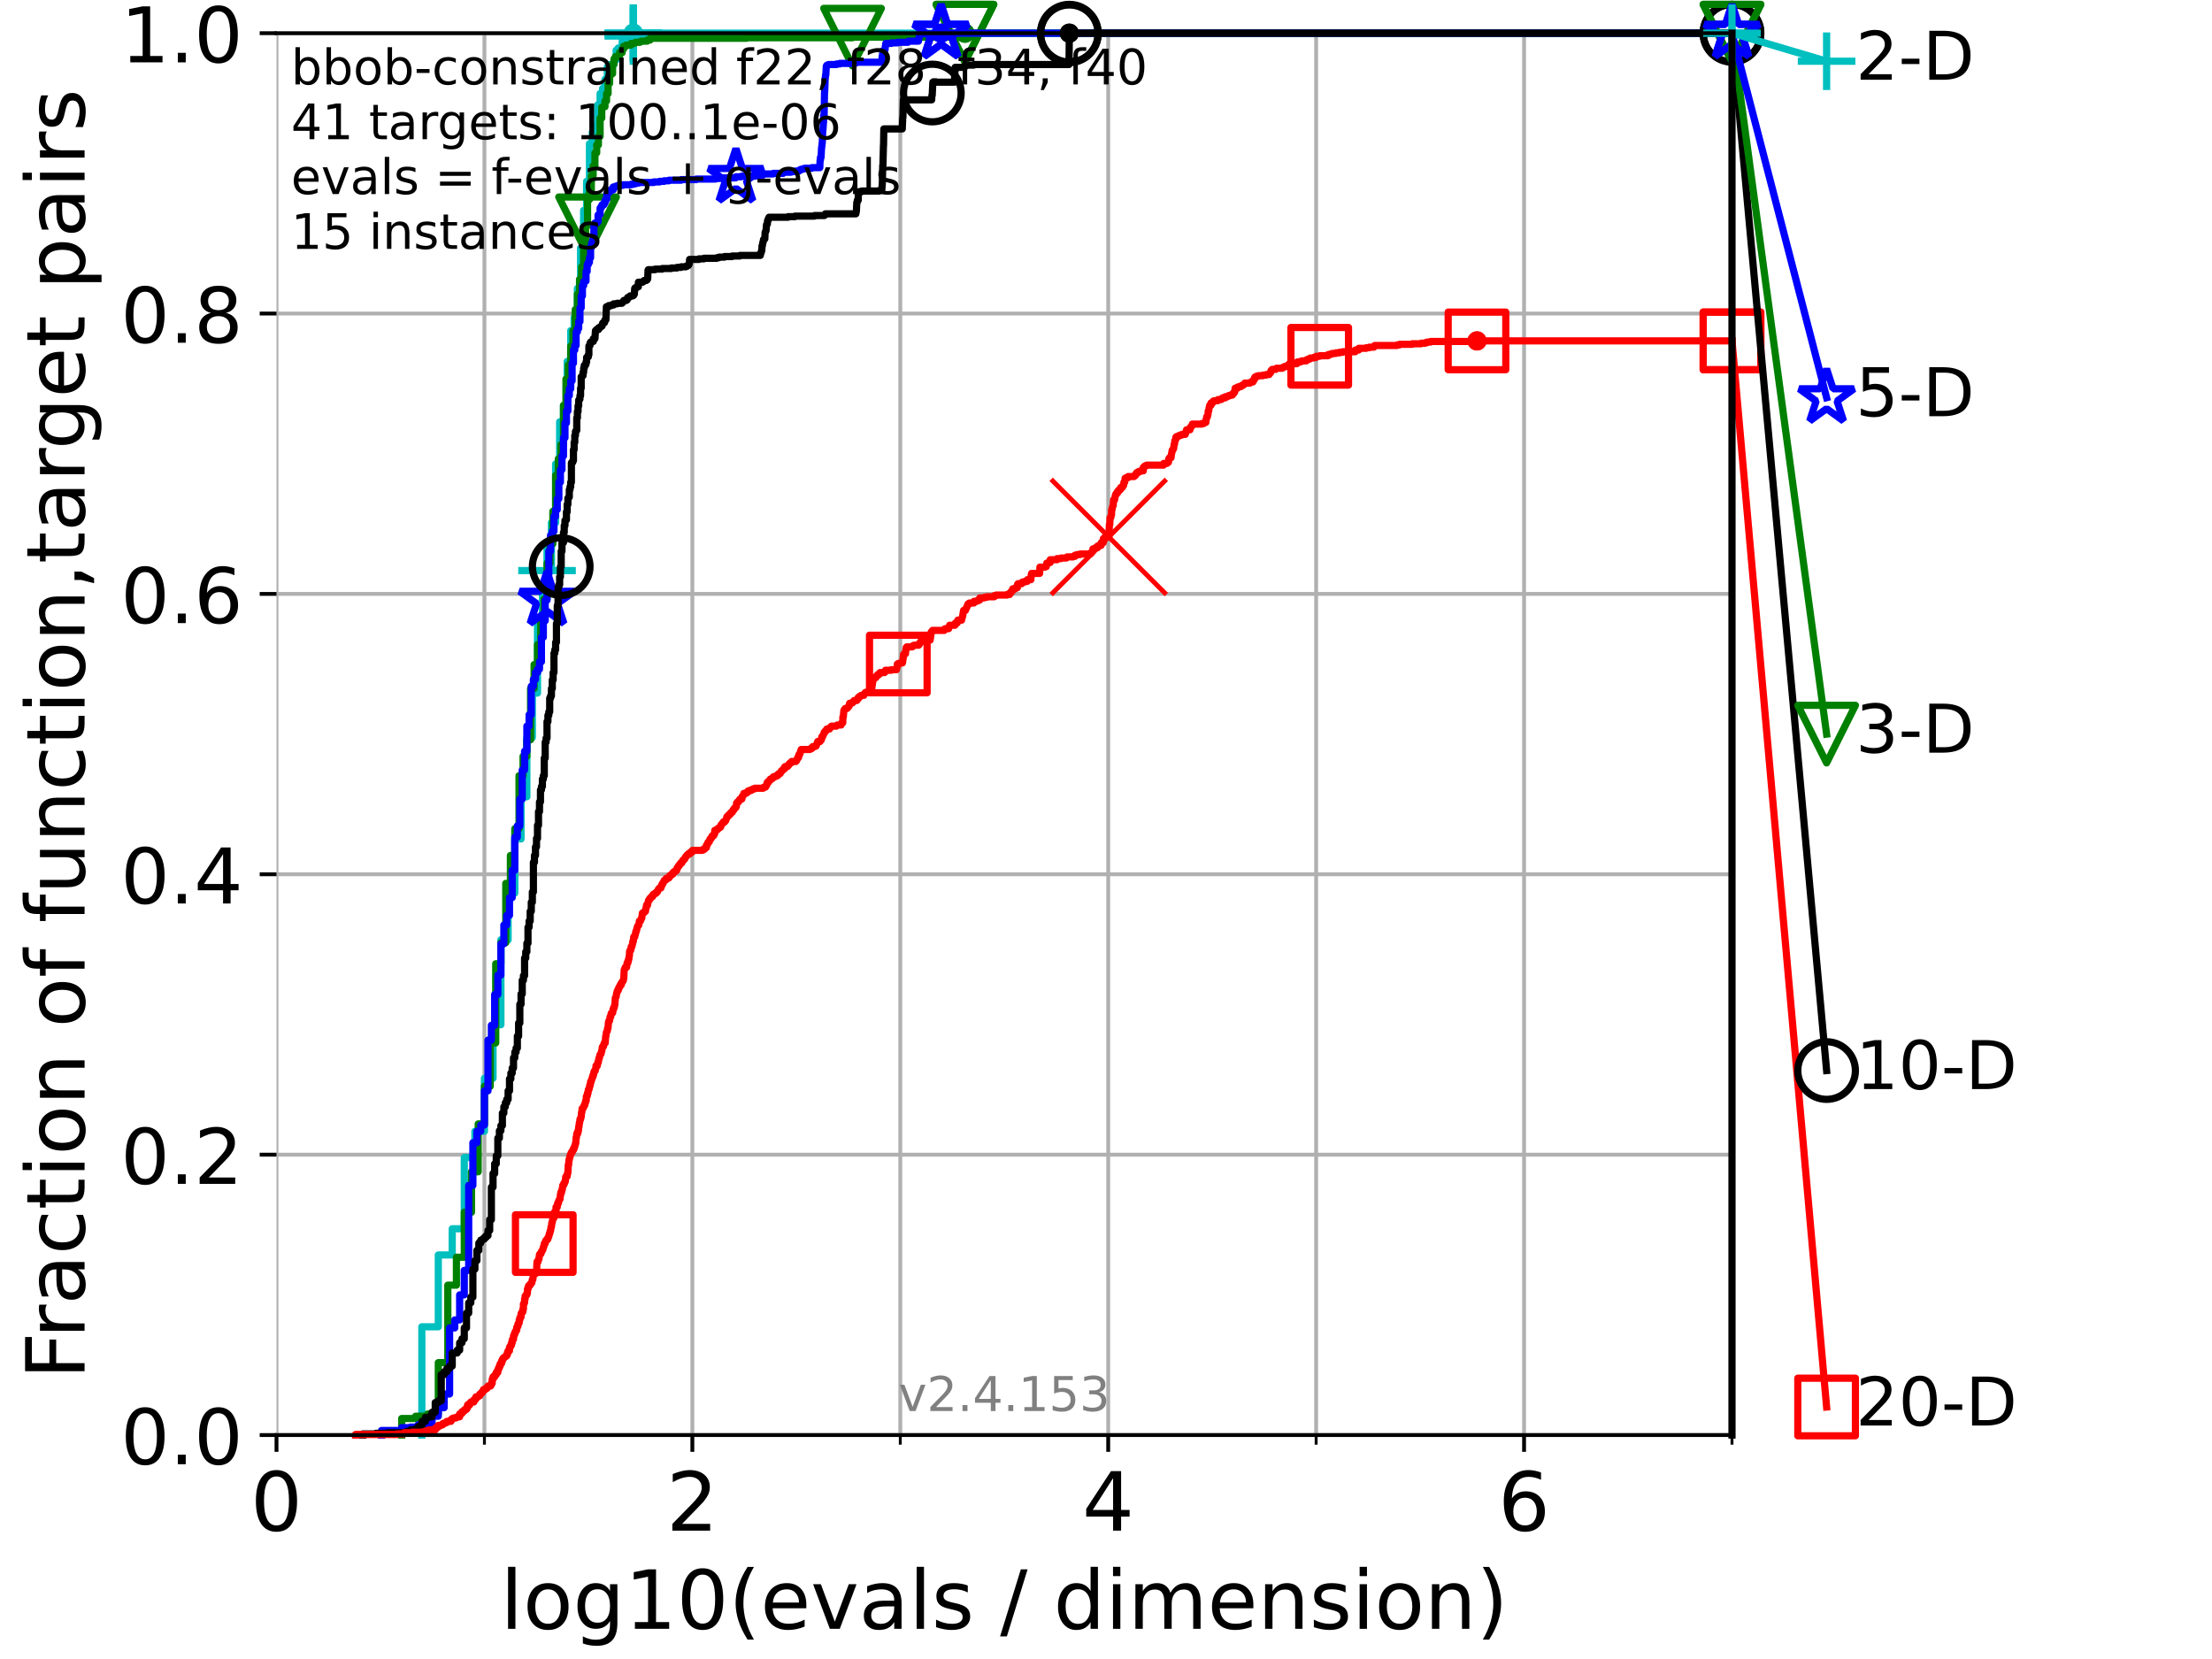 <?xml version="1.0" encoding="utf-8" standalone="no"?>
<!DOCTYPE svg PUBLIC "-//W3C//DTD SVG 1.1//EN"
  "http://www.w3.org/Graphics/SVG/1.1/DTD/svg11.dtd">
<!-- Created with matplotlib (https://matplotlib.org/) -->
<svg height="345.6pt" version="1.1" viewBox="0 0 460.8 345.6" width="460.8pt" xmlns="http://www.w3.org/2000/svg" xmlns:xlink="http://www.w3.org/1999/xlink">
 <defs>
  <style type="text/css">*{stroke-linecap:butt;stroke-linejoin:round;}</style>
 </defs>
 <g id="figure_1">
  <g id="patch_1">
   <path d="M 0 345.6 
L 460.8 345.6 
L 460.8 0 
L 0 0 
z
" style="fill:#ffffff;"/>
  </g>
  <g id="axes_1">
   <g id="patch_2">
    <path d="M 57.6 298.944 
L 360.806 298.944 
L 360.806 6.912 
L 57.6 6.912 
z
" style="fill:#ffffff;"/>
   </g>
   <g id="matplotlib.axis_1">
    <g id="xtick_1">
     <g id="line2d_1">
      <path clip-path="url(#p4088332bec)" d="M 57.6 298.944 
L 57.6 6.912 
" style="fill:none;stroke:#b0b0b0;stroke-linecap:square;stroke-width:0.8;"/>
     </g>
     <g id="line2d_2">
      <defs>
       <path d="M 0 0 
L 0 3.5 
" id="m96810c207a" style="stroke:#000000;stroke-width:0.8;"/>
      </defs>
      <g>
       <use style="stroke:#000000;stroke-width:0.8;" x="57.6" xlink:href="#m96810c207a" y="298.944"/>
      </g>
     </g>
     <g id="text_1">
      <!-- 0 -->
      <g transform="translate(52.192 318.861)scale(0.17 -0.17)">
       <defs>
        <path d="M 31.781 66.406 
Q 24.172 66.406 20.328 58.906 
Q 16.5 51.422 16.5 36.375 
Q 16.5 21.391 20.328 13.891 
Q 24.172 6.391 31.781 6.391 
Q 39.453 6.391 43.281 13.891 
Q 47.125 21.391 47.125 36.375 
Q 47.125 51.422 43.281 58.906 
Q 39.453 66.406 31.781 66.406 
z
M 31.781 74.219 
Q 44.047 74.219 50.516 64.516 
Q 56.984 54.828 56.984 36.375 
Q 56.984 17.969 50.516 8.266 
Q 44.047 -1.422 31.781 -1.422 
Q 19.531 -1.422 13.062 8.266 
Q 6.594 17.969 6.594 36.375 
Q 6.594 54.828 13.062 64.516 
Q 19.531 74.219 31.781 74.219 
z
" id="DejaVuSans-48"/>
       </defs>
       <use xlink:href="#DejaVuSans-48"/>
      </g>
     </g>
    </g>
    <g id="xtick_2">
     <g id="line2d_3">
      <path clip-path="url(#p4088332bec)" d="M 144.23 298.944 
L 144.23 6.912 
" style="fill:none;stroke:#b0b0b0;stroke-linecap:square;stroke-width:0.8;"/>
     </g>
     <g id="line2d_4">
      <g>
       <use style="stroke:#000000;stroke-width:0.8;" x="144.23" xlink:href="#m96810c207a" y="298.944"/>
      </g>
     </g>
     <g id="text_2">
      <!-- 2 -->
      <g transform="translate(138.822 318.861)scale(0.17 -0.17)">
       <defs>
        <path d="M 19.188 8.297 
L 53.609 8.297 
L 53.609 0 
L 7.328 0 
L 7.328 8.297 
Q 12.938 14.109 22.625 23.891 
Q 32.328 33.688 34.812 36.531 
Q 39.547 41.844 41.422 45.531 
Q 43.312 49.219 43.312 52.781 
Q 43.312 58.594 39.234 62.25 
Q 35.156 65.922 28.609 65.922 
Q 23.969 65.922 18.812 64.312 
Q 13.672 62.703 7.812 59.422 
L 7.812 69.391 
Q 13.766 71.781 18.938 73 
Q 24.125 74.219 28.422 74.219 
Q 39.75 74.219 46.484 68.547 
Q 53.219 62.891 53.219 53.422 
Q 53.219 48.922 51.531 44.891 
Q 49.859 40.875 45.406 35.406 
Q 44.188 33.984 37.641 27.219 
Q 31.109 20.453 19.188 8.297 
z
" id="DejaVuSans-50"/>
       </defs>
       <use xlink:href="#DejaVuSans-50"/>
      </g>
     </g>
    </g>
    <g id="xtick_3">
     <g id="line2d_5">
      <path clip-path="url(#p4088332bec)" d="M 230.861 298.944 
L 230.861 6.912 
" style="fill:none;stroke:#b0b0b0;stroke-linecap:square;stroke-width:0.8;"/>
     </g>
     <g id="line2d_6">
      <g>
       <use style="stroke:#000000;stroke-width:0.8;" x="230.861" xlink:href="#m96810c207a" y="298.944"/>
      </g>
     </g>
     <g id="text_3">
      <!-- 4 -->
      <g transform="translate(225.453 318.861)scale(0.17 -0.17)">
       <defs>
        <path d="M 37.797 64.312 
L 12.891 25.391 
L 37.797 25.391 
z
M 35.203 72.906 
L 47.609 72.906 
L 47.609 25.391 
L 58.016 25.391 
L 58.016 17.188 
L 47.609 17.188 
L 47.609 0 
L 37.797 0 
L 37.797 17.188 
L 4.891 17.188 
L 4.891 26.703 
z
" id="DejaVuSans-52"/>
       </defs>
       <use xlink:href="#DejaVuSans-52"/>
      </g>
     </g>
    </g>
    <g id="xtick_4">
     <g id="line2d_7">
      <path clip-path="url(#p4088332bec)" d="M 317.491 298.944 
L 317.491 6.912 
" style="fill:none;stroke:#b0b0b0;stroke-linecap:square;stroke-width:0.8;"/>
     </g>
     <g id="line2d_8">
      <g>
       <use style="stroke:#000000;stroke-width:0.8;" x="317.491" xlink:href="#m96810c207a" y="298.944"/>
      </g>
     </g>
     <g id="text_4">
      <!-- 6 -->
      <g transform="translate(312.083 318.861)scale(0.17 -0.17)">
       <defs>
        <path d="M 33.016 40.375 
Q 26.375 40.375 22.484 35.828 
Q 18.609 31.297 18.609 23.391 
Q 18.609 15.531 22.484 10.953 
Q 26.375 6.391 33.016 6.391 
Q 39.656 6.391 43.531 10.953 
Q 47.406 15.531 47.406 23.391 
Q 47.406 31.297 43.531 35.828 
Q 39.656 40.375 33.016 40.375 
z
M 52.594 71.297 
L 52.594 62.312 
Q 48.875 64.062 45.094 64.984 
Q 41.312 65.922 37.594 65.922 
Q 27.828 65.922 22.672 59.328 
Q 17.531 52.734 16.797 39.406 
Q 19.672 43.656 24.016 45.922 
Q 28.375 48.188 33.594 48.188 
Q 44.578 48.188 50.953 41.516 
Q 57.328 34.859 57.328 23.391 
Q 57.328 12.156 50.688 5.359 
Q 44.047 -1.422 33.016 -1.422 
Q 20.359 -1.422 13.672 8.266 
Q 6.984 17.969 6.984 36.375 
Q 6.984 53.656 15.188 63.938 
Q 23.391 74.219 37.203 74.219 
Q 40.922 74.219 44.703 73.484 
Q 48.484 72.75 52.594 71.297 
z
" id="DejaVuSans-54"/>
       </defs>
       <use xlink:href="#DejaVuSans-54"/>
      </g>
     </g>
    </g>
    <g id="xtick_5">
     <g id="line2d_9">
      <path clip-path="url(#p4088332bec)" d="M 100.915 298.944 
L 100.915 6.912 
" style="fill:none;stroke:#b0b0b0;stroke-linecap:square;stroke-width:0.8;"/>
     </g>
     <g id="line2d_10">
      <defs>
       <path d="M 0 0 
L 0 2 
" id="mf919da48a7" style="stroke:#000000;stroke-width:0.6;"/>
      </defs>
      <g>
       <use style="stroke:#000000;stroke-width:0.6;" x="100.915" xlink:href="#mf919da48a7" y="298.944"/>
      </g>
     </g>
    </g>
    <g id="xtick_6">
     <g id="line2d_11">
      <path clip-path="url(#p4088332bec)" d="M 187.546 298.944 
L 187.546 6.912 
" style="fill:none;stroke:#b0b0b0;stroke-linecap:square;stroke-width:0.8;"/>
     </g>
     <g id="line2d_12">
      <g>
       <use style="stroke:#000000;stroke-width:0.6;" x="187.546" xlink:href="#mf919da48a7" y="298.944"/>
      </g>
     </g>
    </g>
    <g id="xtick_7">
     <g id="line2d_13">
      <path clip-path="url(#p4088332bec)" d="M 274.176 298.944 
L 274.176 6.912 
" style="fill:none;stroke:#b0b0b0;stroke-linecap:square;stroke-width:0.8;"/>
     </g>
     <g id="line2d_14">
      <g>
       <use style="stroke:#000000;stroke-width:0.6;" x="274.176" xlink:href="#mf919da48a7" y="298.944"/>
      </g>
     </g>
    </g>
    <g id="xtick_8">
     <g id="line2d_15">
      <path clip-path="url(#p4088332bec)" d="M 360.806 298.944 
L 360.806 6.912 
" style="fill:none;stroke:#b0b0b0;stroke-linecap:square;stroke-width:0.8;"/>
     </g>
     <g id="line2d_16">
      <g>
       <use style="stroke:#000000;stroke-width:0.6;" x="360.806" xlink:href="#mf919da48a7" y="298.944"/>
      </g>
     </g>
    </g>
    <g id="text_5">
     <!-- log10(evals / dimension) -->
     <g transform="translate(104.239 339.314)scale(0.17 -0.17)">
      <defs>
       <path d="M 9.422 75.984 
L 18.406 75.984 
L 18.406 0 
L 9.422 0 
z
" id="DejaVuSans-108"/>
       <path d="M 30.609 48.391 
Q 23.391 48.391 19.188 42.75 
Q 14.984 37.109 14.984 27.297 
Q 14.984 17.484 19.156 11.844 
Q 23.344 6.203 30.609 6.203 
Q 37.797 6.203 41.984 11.859 
Q 46.188 17.531 46.188 27.297 
Q 46.188 37.016 41.984 42.703 
Q 37.797 48.391 30.609 48.391 
z
M 30.609 56 
Q 42.328 56 49.016 48.375 
Q 55.719 40.766 55.719 27.297 
Q 55.719 13.875 49.016 6.219 
Q 42.328 -1.422 30.609 -1.422 
Q 18.844 -1.422 12.172 6.219 
Q 5.516 13.875 5.516 27.297 
Q 5.516 40.766 12.172 48.375 
Q 18.844 56 30.609 56 
z
" id="DejaVuSans-111"/>
       <path d="M 45.406 27.984 
Q 45.406 37.75 41.375 43.109 
Q 37.359 48.484 30.078 48.484 
Q 22.859 48.484 18.828 43.109 
Q 14.797 37.75 14.797 27.984 
Q 14.797 18.266 18.828 12.891 
Q 22.859 7.516 30.078 7.516 
Q 37.359 7.516 41.375 12.891 
Q 45.406 18.266 45.406 27.984 
z
M 54.391 6.781 
Q 54.391 -7.172 48.188 -13.984 
Q 42 -20.797 29.203 -20.797 
Q 24.469 -20.797 20.266 -20.094 
Q 16.062 -19.391 12.109 -17.922 
L 12.109 -9.188 
Q 16.062 -11.328 19.922 -12.344 
Q 23.781 -13.375 27.781 -13.375 
Q 36.625 -13.375 41.016 -8.766 
Q 45.406 -4.156 45.406 5.172 
L 45.406 9.625 
Q 42.625 4.781 38.281 2.391 
Q 33.938 0 27.875 0 
Q 17.828 0 11.672 7.656 
Q 5.516 15.328 5.516 27.984 
Q 5.516 40.672 11.672 48.328 
Q 17.828 56 27.875 56 
Q 33.938 56 38.281 53.609 
Q 42.625 51.219 45.406 46.391 
L 45.406 54.688 
L 54.391 54.688 
z
" id="DejaVuSans-103"/>
       <path d="M 12.406 8.297 
L 28.516 8.297 
L 28.516 63.922 
L 10.984 60.406 
L 10.984 69.391 
L 28.422 72.906 
L 38.281 72.906 
L 38.281 8.297 
L 54.391 8.297 
L 54.391 0 
L 12.406 0 
z
" id="DejaVuSans-49"/>
       <path d="M 31 75.875 
Q 24.469 64.656 21.281 53.656 
Q 18.109 42.672 18.109 31.391 
Q 18.109 20.125 21.312 9.062 
Q 24.516 -2 31 -13.188 
L 23.188 -13.188 
Q 15.875 -1.703 12.234 9.375 
Q 8.594 20.453 8.594 31.391 
Q 8.594 42.281 12.203 53.312 
Q 15.828 64.359 23.188 75.875 
z
" id="DejaVuSans-40"/>
       <path d="M 56.203 29.594 
L 56.203 25.203 
L 14.891 25.203 
Q 15.484 15.922 20.484 11.062 
Q 25.484 6.203 34.422 6.203 
Q 39.594 6.203 44.453 7.469 
Q 49.312 8.734 54.109 11.281 
L 54.109 2.781 
Q 49.266 0.734 44.188 -0.344 
Q 39.109 -1.422 33.891 -1.422 
Q 20.797 -1.422 13.156 6.188 
Q 5.516 13.812 5.516 26.812 
Q 5.516 40.234 12.766 48.109 
Q 20.016 56 32.328 56 
Q 43.359 56 49.781 48.891 
Q 56.203 41.797 56.203 29.594 
z
M 47.219 32.234 
Q 47.125 39.594 43.094 43.984 
Q 39.062 48.391 32.422 48.391 
Q 24.906 48.391 20.391 44.141 
Q 15.875 39.891 15.188 32.172 
z
" id="DejaVuSans-101"/>
       <path d="M 2.984 54.688 
L 12.5 54.688 
L 29.594 8.797 
L 46.688 54.688 
L 56.203 54.688 
L 35.688 0 
L 23.484 0 
z
" id="DejaVuSans-118"/>
       <path d="M 34.281 27.484 
Q 23.391 27.484 19.188 25 
Q 14.984 22.516 14.984 16.5 
Q 14.984 11.719 18.141 8.906 
Q 21.297 6.109 26.703 6.109 
Q 34.188 6.109 38.703 11.406 
Q 43.219 16.703 43.219 25.484 
L 43.219 27.484 
z
M 52.203 31.203 
L 52.203 0 
L 43.219 0 
L 43.219 8.297 
Q 40.141 3.328 35.547 0.953 
Q 30.953 -1.422 24.312 -1.422 
Q 15.922 -1.422 10.953 3.297 
Q 6 8.016 6 15.922 
Q 6 25.141 12.172 29.828 
Q 18.359 34.516 30.609 34.516 
L 43.219 34.516 
L 43.219 35.406 
Q 43.219 41.609 39.141 45 
Q 35.062 48.391 27.688 48.391 
Q 23 48.391 18.547 47.266 
Q 14.109 46.141 10.016 43.891 
L 10.016 52.203 
Q 14.938 54.109 19.578 55.047 
Q 24.219 56 28.609 56 
Q 40.484 56 46.344 49.844 
Q 52.203 43.703 52.203 31.203 
z
" id="DejaVuSans-97"/>
       <path d="M 44.281 53.078 
L 44.281 44.578 
Q 40.484 46.531 36.375 47.5 
Q 32.281 48.484 27.875 48.484 
Q 21.188 48.484 17.844 46.438 
Q 14.5 44.391 14.5 40.281 
Q 14.5 37.156 16.891 35.375 
Q 19.281 33.594 26.516 31.984 
L 29.594 31.297 
Q 39.156 29.25 43.188 25.516 
Q 47.219 21.781 47.219 15.094 
Q 47.219 7.469 41.188 3.016 
Q 35.156 -1.422 24.609 -1.422 
Q 20.219 -1.422 15.453 -0.562 
Q 10.688 0.297 5.422 2 
L 5.422 11.281 
Q 10.406 8.688 15.234 7.391 
Q 20.062 6.109 24.812 6.109 
Q 31.156 6.109 34.562 8.281 
Q 37.984 10.453 37.984 14.406 
Q 37.984 18.062 35.516 20.016 
Q 33.062 21.969 24.703 23.781 
L 21.578 24.516 
Q 13.234 26.266 9.516 29.906 
Q 5.812 33.547 5.812 39.891 
Q 5.812 47.609 11.281 51.797 
Q 16.75 56 26.812 56 
Q 31.781 56 36.172 55.266 
Q 40.578 54.547 44.281 53.078 
z
" id="DejaVuSans-115"/>
       <path id="DejaVuSans-32"/>
       <path d="M 25.391 72.906 
L 33.688 72.906 
L 8.297 -9.281 
L 0 -9.281 
z
" id="DejaVuSans-47"/>
       <path d="M 45.406 46.391 
L 45.406 75.984 
L 54.391 75.984 
L 54.391 0 
L 45.406 0 
L 45.406 8.203 
Q 42.578 3.328 38.25 0.953 
Q 33.938 -1.422 27.875 -1.422 
Q 17.969 -1.422 11.734 6.484 
Q 5.516 14.406 5.516 27.297 
Q 5.516 40.188 11.734 48.094 
Q 17.969 56 27.875 56 
Q 33.938 56 38.25 53.625 
Q 42.578 51.266 45.406 46.391 
z
M 14.797 27.297 
Q 14.797 17.391 18.875 11.75 
Q 22.953 6.109 30.078 6.109 
Q 37.203 6.109 41.297 11.75 
Q 45.406 17.391 45.406 27.297 
Q 45.406 37.203 41.297 42.844 
Q 37.203 48.484 30.078 48.484 
Q 22.953 48.484 18.875 42.844 
Q 14.797 37.203 14.797 27.297 
z
" id="DejaVuSans-100"/>
       <path d="M 9.422 54.688 
L 18.406 54.688 
L 18.406 0 
L 9.422 0 
z
M 9.422 75.984 
L 18.406 75.984 
L 18.406 64.594 
L 9.422 64.594 
z
" id="DejaVuSans-105"/>
       <path d="M 52 44.188 
Q 55.375 50.25 60.062 53.125 
Q 64.75 56 71.094 56 
Q 79.641 56 84.281 50.016 
Q 88.922 44.047 88.922 33.016 
L 88.922 0 
L 79.891 0 
L 79.891 32.719 
Q 79.891 40.578 77.094 44.375 
Q 74.312 48.188 68.609 48.188 
Q 61.625 48.188 57.562 43.547 
Q 53.516 38.922 53.516 30.906 
L 53.516 0 
L 44.484 0 
L 44.484 32.719 
Q 44.484 40.625 41.703 44.406 
Q 38.922 48.188 33.109 48.188 
Q 26.219 48.188 22.156 43.531 
Q 18.109 38.875 18.109 30.906 
L 18.109 0 
L 9.078 0 
L 9.078 54.688 
L 18.109 54.688 
L 18.109 46.188 
Q 21.188 51.219 25.484 53.609 
Q 29.781 56 35.688 56 
Q 41.656 56 45.828 52.969 
Q 50 49.953 52 44.188 
z
" id="DejaVuSans-109"/>
       <path d="M 54.891 33.016 
L 54.891 0 
L 45.906 0 
L 45.906 32.719 
Q 45.906 40.484 42.875 44.328 
Q 39.844 48.188 33.797 48.188 
Q 26.516 48.188 22.312 43.547 
Q 18.109 38.922 18.109 30.906 
L 18.109 0 
L 9.078 0 
L 9.078 54.688 
L 18.109 54.688 
L 18.109 46.188 
Q 21.344 51.125 25.703 53.562 
Q 30.078 56 35.797 56 
Q 45.219 56 50.047 50.172 
Q 54.891 44.344 54.891 33.016 
z
" id="DejaVuSans-110"/>
       <path d="M 8.016 75.875 
L 15.828 75.875 
Q 23.141 64.359 26.781 53.312 
Q 30.422 42.281 30.422 31.391 
Q 30.422 20.453 26.781 9.375 
Q 23.141 -1.703 15.828 -13.188 
L 8.016 -13.188 
Q 14.5 -2 17.703 9.062 
Q 20.906 20.125 20.906 31.391 
Q 20.906 42.672 17.703 53.656 
Q 14.5 64.656 8.016 75.875 
z
" id="DejaVuSans-41"/>
      </defs>
      <use xlink:href="#DejaVuSans-108"/>
      <use x="27.783" xlink:href="#DejaVuSans-111"/>
      <use x="88.965" xlink:href="#DejaVuSans-103"/>
      <use x="152.441" xlink:href="#DejaVuSans-49"/>
      <use x="216.064" xlink:href="#DejaVuSans-48"/>
      <use x="279.688" xlink:href="#DejaVuSans-40"/>
      <use x="318.701" xlink:href="#DejaVuSans-101"/>
      <use x="380.225" xlink:href="#DejaVuSans-118"/>
      <use x="439.404" xlink:href="#DejaVuSans-97"/>
      <use x="500.684" xlink:href="#DejaVuSans-108"/>
      <use x="528.467" xlink:href="#DejaVuSans-115"/>
      <use x="580.566" xlink:href="#DejaVuSans-32"/>
      <use x="612.354" xlink:href="#DejaVuSans-47"/>
      <use x="646.045" xlink:href="#DejaVuSans-32"/>
      <use x="677.832" xlink:href="#DejaVuSans-100"/>
      <use x="741.309" xlink:href="#DejaVuSans-105"/>
      <use x="769.092" xlink:href="#DejaVuSans-109"/>
      <use x="866.504" xlink:href="#DejaVuSans-101"/>
      <use x="928.027" xlink:href="#DejaVuSans-110"/>
      <use x="991.406" xlink:href="#DejaVuSans-115"/>
      <use x="1043.506" xlink:href="#DejaVuSans-105"/>
      <use x="1071.289" xlink:href="#DejaVuSans-111"/>
      <use x="1132.471" xlink:href="#DejaVuSans-110"/>
      <use x="1195.85" xlink:href="#DejaVuSans-41"/>
     </g>
    </g>
   </g>
   <g id="matplotlib.axis_2">
    <g id="ytick_1">
     <g id="line2d_17">
      <path clip-path="url(#p4088332bec)" d="M 57.6 298.944 
L 360.806 298.944 
" style="fill:none;stroke:#b0b0b0;stroke-linecap:square;stroke-width:0.8;"/>
     </g>
     <g id="line2d_18">
      <defs>
       <path d="M 0 0 
L -3.5 0 
" id="m842689190e" style="stroke:#000000;stroke-width:0.8;"/>
      </defs>
      <g>
       <use style="stroke:#000000;stroke-width:0.8;" x="57.6" xlink:href="#m842689190e" y="298.944"/>
      </g>
     </g>
     <g id="text_6">
      <!-- 0.0 -->
      <g transform="translate(25.155 305.023)scale(0.16 -0.16)">
       <defs>
        <path d="M 10.688 12.406 
L 21 12.406 
L 21 0 
L 10.688 0 
z
" id="DejaVuSans-46"/>
       </defs>
       <use xlink:href="#DejaVuSans-48"/>
       <use x="63.623" xlink:href="#DejaVuSans-46"/>
       <use x="95.41" xlink:href="#DejaVuSans-48"/>
      </g>
     </g>
    </g>
    <g id="ytick_2">
     <g id="line2d_19">
      <path clip-path="url(#p4088332bec)" d="M 57.6 240.538 
L 360.806 240.538 
" style="fill:none;stroke:#b0b0b0;stroke-linecap:square;stroke-width:0.8;"/>
     </g>
     <g id="line2d_20">
      <g>
       <use style="stroke:#000000;stroke-width:0.8;" x="57.6" xlink:href="#m842689190e" y="240.538"/>
      </g>
     </g>
     <g id="text_7">
      <!-- 0.2 -->
      <g transform="translate(25.155 246.616)scale(0.16 -0.16)">
       <use xlink:href="#DejaVuSans-48"/>
       <use x="63.623" xlink:href="#DejaVuSans-46"/>
       <use x="95.41" xlink:href="#DejaVuSans-50"/>
      </g>
     </g>
    </g>
    <g id="ytick_3">
     <g id="line2d_21">
      <path clip-path="url(#p4088332bec)" d="M 57.6 182.131 
L 360.806 182.131 
" style="fill:none;stroke:#b0b0b0;stroke-linecap:square;stroke-width:0.8;"/>
     </g>
     <g id="line2d_22">
      <g>
       <use style="stroke:#000000;stroke-width:0.8;" x="57.6" xlink:href="#m842689190e" y="182.131"/>
      </g>
     </g>
     <g id="text_8">
      <!-- 0.4 -->
      <g transform="translate(25.155 188.21)scale(0.16 -0.16)">
       <use xlink:href="#DejaVuSans-48"/>
       <use x="63.623" xlink:href="#DejaVuSans-46"/>
       <use x="95.41" xlink:href="#DejaVuSans-52"/>
      </g>
     </g>
    </g>
    <g id="ytick_4">
     <g id="line2d_23">
      <path clip-path="url(#p4088332bec)" d="M 57.6 123.725 
L 360.806 123.725 
" style="fill:none;stroke:#b0b0b0;stroke-linecap:square;stroke-width:0.8;"/>
     </g>
     <g id="line2d_24">
      <g>
       <use style="stroke:#000000;stroke-width:0.8;" x="57.6" xlink:href="#m842689190e" y="123.725"/>
      </g>
     </g>
     <g id="text_9">
      <!-- 0.6 -->
      <g transform="translate(25.155 129.804)scale(0.16 -0.16)">
       <use xlink:href="#DejaVuSans-48"/>
       <use x="63.623" xlink:href="#DejaVuSans-46"/>
       <use x="95.41" xlink:href="#DejaVuSans-54"/>
      </g>
     </g>
    </g>
    <g id="ytick_5">
     <g id="line2d_25">
      <path clip-path="url(#p4088332bec)" d="M 57.6 65.318 
L 360.806 65.318 
" style="fill:none;stroke:#b0b0b0;stroke-linecap:square;stroke-width:0.8;"/>
     </g>
     <g id="line2d_26">
      <g>
       <use style="stroke:#000000;stroke-width:0.8;" x="57.6" xlink:href="#m842689190e" y="65.318"/>
      </g>
     </g>
     <g id="text_10">
      <!-- 0.8 -->
      <g transform="translate(25.155 71.397)scale(0.16 -0.16)">
       <defs>
        <path d="M 31.781 34.625 
Q 24.75 34.625 20.719 30.859 
Q 16.703 27.094 16.703 20.516 
Q 16.703 13.922 20.719 10.156 
Q 24.75 6.391 31.781 6.391 
Q 38.812 6.391 42.859 10.172 
Q 46.922 13.969 46.922 20.516 
Q 46.922 27.094 42.891 30.859 
Q 38.875 34.625 31.781 34.625 
z
M 21.922 38.812 
Q 15.578 40.375 12.031 44.719 
Q 8.5 49.078 8.5 55.328 
Q 8.5 64.062 14.719 69.141 
Q 20.953 74.219 31.781 74.219 
Q 42.672 74.219 48.875 69.141 
Q 55.078 64.062 55.078 55.328 
Q 55.078 49.078 51.531 44.719 
Q 48 40.375 41.703 38.812 
Q 48.828 37.156 52.797 32.312 
Q 56.781 27.484 56.781 20.516 
Q 56.781 9.906 50.312 4.234 
Q 43.844 -1.422 31.781 -1.422 
Q 19.734 -1.422 13.25 4.234 
Q 6.781 9.906 6.781 20.516 
Q 6.781 27.484 10.781 32.312 
Q 14.797 37.156 21.922 38.812 
z
M 18.312 54.391 
Q 18.312 48.734 21.844 45.562 
Q 25.391 42.391 31.781 42.391 
Q 38.141 42.391 41.719 45.562 
Q 45.312 48.734 45.312 54.391 
Q 45.312 60.062 41.719 63.234 
Q 38.141 66.406 31.781 66.406 
Q 25.391 66.406 21.844 63.234 
Q 18.312 60.062 18.312 54.391 
z
" id="DejaVuSans-56"/>
       </defs>
       <use xlink:href="#DejaVuSans-48"/>
       <use x="63.623" xlink:href="#DejaVuSans-46"/>
       <use x="95.41" xlink:href="#DejaVuSans-56"/>
      </g>
     </g>
    </g>
    <g id="ytick_6">
     <g id="line2d_27">
      <path clip-path="url(#p4088332bec)" d="M 57.6 6.912 
L 360.806 6.912 
" style="fill:none;stroke:#b0b0b0;stroke-linecap:square;stroke-width:0.8;"/>
     </g>
     <g id="line2d_28">
      <g>
       <use style="stroke:#000000;stroke-width:0.8;" x="57.6" xlink:href="#m842689190e" y="6.912"/>
      </g>
     </g>
     <g id="text_11">
      <!-- 1.0 -->
      <g transform="translate(25.155 12.991)scale(0.16 -0.16)">
       <use xlink:href="#DejaVuSans-49"/>
       <use x="63.623" xlink:href="#DejaVuSans-46"/>
       <use x="95.41" xlink:href="#DejaVuSans-48"/>
      </g>
     </g>
    </g>
    <g id="text_12">
     <!-- Fraction of function,target pairs -->
     <g transform="translate(17.62 287.313)rotate(-90)scale(0.17 -0.17)">
      <defs>
       <path d="M 9.812 72.906 
L 51.703 72.906 
L 51.703 64.594 
L 19.672 64.594 
L 19.672 43.109 
L 48.578 43.109 
L 48.578 34.812 
L 19.672 34.812 
L 19.672 0 
L 9.812 0 
z
" id="DejaVuSans-70"/>
       <path d="M 41.109 46.297 
Q 39.594 47.172 37.812 47.578 
Q 36.031 48 33.891 48 
Q 26.266 48 22.188 43.047 
Q 18.109 38.094 18.109 28.812 
L 18.109 0 
L 9.078 0 
L 9.078 54.688 
L 18.109 54.688 
L 18.109 46.188 
Q 20.953 51.172 25.484 53.578 
Q 30.031 56 36.531 56 
Q 37.453 56 38.578 55.875 
Q 39.703 55.766 41.062 55.516 
z
" id="DejaVuSans-114"/>
       <path d="M 48.781 52.594 
L 48.781 44.188 
Q 44.969 46.297 41.141 47.344 
Q 37.312 48.391 33.406 48.391 
Q 24.656 48.391 19.812 42.844 
Q 14.984 37.312 14.984 27.297 
Q 14.984 17.281 19.812 11.734 
Q 24.656 6.203 33.406 6.203 
Q 37.312 6.203 41.141 7.25 
Q 44.969 8.297 48.781 10.406 
L 48.781 2.094 
Q 45.016 0.344 40.984 -0.531 
Q 36.969 -1.422 32.422 -1.422 
Q 20.062 -1.422 12.781 6.344 
Q 5.516 14.109 5.516 27.297 
Q 5.516 40.672 12.859 48.328 
Q 20.219 56 33.016 56 
Q 37.156 56 41.109 55.141 
Q 45.062 54.297 48.781 52.594 
z
" id="DejaVuSans-99"/>
       <path d="M 18.312 70.219 
L 18.312 54.688 
L 36.812 54.688 
L 36.812 47.703 
L 18.312 47.703 
L 18.312 18.016 
Q 18.312 11.328 20.141 9.422 
Q 21.969 7.516 27.594 7.516 
L 36.812 7.516 
L 36.812 0 
L 27.594 0 
Q 17.188 0 13.234 3.875 
Q 9.281 7.766 9.281 18.016 
L 9.281 47.703 
L 2.688 47.703 
L 2.688 54.688 
L 9.281 54.688 
L 9.281 70.219 
z
" id="DejaVuSans-116"/>
       <path d="M 37.109 75.984 
L 37.109 68.5 
L 28.516 68.5 
Q 23.688 68.5 21.797 66.547 
Q 19.922 64.594 19.922 59.516 
L 19.922 54.688 
L 34.719 54.688 
L 34.719 47.703 
L 19.922 47.703 
L 19.922 0 
L 10.891 0 
L 10.891 47.703 
L 2.297 47.703 
L 2.297 54.688 
L 10.891 54.688 
L 10.891 58.5 
Q 10.891 67.625 15.141 71.797 
Q 19.391 75.984 28.609 75.984 
z
" id="DejaVuSans-102"/>
       <path d="M 8.5 21.578 
L 8.5 54.688 
L 17.484 54.688 
L 17.484 21.922 
Q 17.484 14.156 20.5 10.266 
Q 23.531 6.391 29.594 6.391 
Q 36.859 6.391 41.078 11.031 
Q 45.312 15.672 45.312 23.688 
L 45.312 54.688 
L 54.297 54.688 
L 54.297 0 
L 45.312 0 
L 45.312 8.406 
Q 42.047 3.422 37.719 1 
Q 33.406 -1.422 27.688 -1.422 
Q 18.266 -1.422 13.375 4.438 
Q 8.5 10.297 8.5 21.578 
z
M 31.109 56 
z
" id="DejaVuSans-117"/>
       <path d="M 11.719 12.406 
L 22.016 12.406 
L 22.016 4 
L 14.016 -11.625 
L 7.719 -11.625 
L 11.719 4 
z
" id="DejaVuSans-44"/>
       <path d="M 18.109 8.203 
L 18.109 -20.797 
L 9.078 -20.797 
L 9.078 54.688 
L 18.109 54.688 
L 18.109 46.391 
Q 20.953 51.266 25.266 53.625 
Q 29.594 56 35.594 56 
Q 45.562 56 51.781 48.094 
Q 58.016 40.188 58.016 27.297 
Q 58.016 14.406 51.781 6.484 
Q 45.562 -1.422 35.594 -1.422 
Q 29.594 -1.422 25.266 0.953 
Q 20.953 3.328 18.109 8.203 
z
M 48.688 27.297 
Q 48.688 37.203 44.609 42.844 
Q 40.531 48.484 33.406 48.484 
Q 26.266 48.484 22.188 42.844 
Q 18.109 37.203 18.109 27.297 
Q 18.109 17.391 22.188 11.75 
Q 26.266 6.109 33.406 6.109 
Q 40.531 6.109 44.609 11.75 
Q 48.688 17.391 48.688 27.297 
z
" id="DejaVuSans-112"/>
      </defs>
      <use xlink:href="#DejaVuSans-70"/>
      <use x="50.27" xlink:href="#DejaVuSans-114"/>
      <use x="91.383" xlink:href="#DejaVuSans-97"/>
      <use x="152.662" xlink:href="#DejaVuSans-99"/>
      <use x="207.643" xlink:href="#DejaVuSans-116"/>
      <use x="246.852" xlink:href="#DejaVuSans-105"/>
      <use x="274.635" xlink:href="#DejaVuSans-111"/>
      <use x="335.816" xlink:href="#DejaVuSans-110"/>
      <use x="399.195" xlink:href="#DejaVuSans-32"/>
      <use x="430.982" xlink:href="#DejaVuSans-111"/>
      <use x="492.164" xlink:href="#DejaVuSans-102"/>
      <use x="527.369" xlink:href="#DejaVuSans-32"/>
      <use x="559.156" xlink:href="#DejaVuSans-102"/>
      <use x="594.361" xlink:href="#DejaVuSans-117"/>
      <use x="657.74" xlink:href="#DejaVuSans-110"/>
      <use x="721.119" xlink:href="#DejaVuSans-99"/>
      <use x="776.1" xlink:href="#DejaVuSans-116"/>
      <use x="815.309" xlink:href="#DejaVuSans-105"/>
      <use x="843.092" xlink:href="#DejaVuSans-111"/>
      <use x="904.273" xlink:href="#DejaVuSans-110"/>
      <use x="967.652" xlink:href="#DejaVuSans-44"/>
      <use x="999.439" xlink:href="#DejaVuSans-116"/>
      <use x="1038.648" xlink:href="#DejaVuSans-97"/>
      <use x="1099.928" xlink:href="#DejaVuSans-114"/>
      <use x="1139.291" xlink:href="#DejaVuSans-103"/>
      <use x="1202.768" xlink:href="#DejaVuSans-101"/>
      <use x="1264.291" xlink:href="#DejaVuSans-116"/>
      <use x="1303.5" xlink:href="#DejaVuSans-32"/>
      <use x="1335.287" xlink:href="#DejaVuSans-112"/>
      <use x="1398.764" xlink:href="#DejaVuSans-97"/>
      <use x="1460.043" xlink:href="#DejaVuSans-105"/>
      <use x="1487.826" xlink:href="#DejaVuSans-114"/>
      <use x="1528.939" xlink:href="#DejaVuSans-115"/>
     </g>
    </g>
   </g>
   <g id="line2d_29">
    <defs>
     <path d="M 0 1.5 
C 0.398 1.5 0.779 1.342 1.061 1.061 
C 1.342 0.779 1.5 0.398 1.5 0 
C 1.5 -0.398 1.342 -0.779 1.061 -1.061 
C 0.779 -1.342 0.398 -1.5 0 -1.5 
C -0.398 -1.5 -0.779 -1.342 -1.061 -1.061 
C -1.342 -0.779 -1.5 -0.398 -1.5 0 
C -1.5 0.398 -1.342 0.779 -1.061 1.061 
C -0.779 1.342 -0.398 1.5 0 1.5 
z
" id="m997606b35a" style="stroke:#00bfbf;"/>
    </defs>
    <g>
     <use style="fill:#00bfbf;stroke:#00bfbf;" x="131.929" xlink:href="#m997606b35a" y="6.912"/>
     <use style="fill:#00bfbf;stroke:#00bfbf;" x="131.929" xlink:href="#m997606b35a" y="6.912"/>
    </g>
   </g>
   <g id="line2d_30">
    <path d="M 87.876 298.944 
L 87.876 276.389 
L 91.306 276.389 
L 91.306 261.431 
L 94.206 261.431 
L 94.206 255.97 
L 96.718 255.97 
L 96.718 241.131 
L 98.933 241.131 
L 98.933 235.67 
L 100.915 235.67 
L 100.915 224.63 
L 102.708 224.63 
L 102.708 213.471 
L 104.345 213.471 
L 104.345 195.783 
L 105.851 195.783 
L 105.851 186.049 
L 107.245 186.049 
L 107.245 174.771 
L 108.543 174.771 
L 108.543 165.986 
L 109.757 165.986 
L 109.757 153.64 
L 110.897 153.64 
L 110.897 144.381 
L 111.972 144.381 
L 111.972 128.711 
L 112.989 128.711 
L 112.989 123.131 
L 113.954 123.131 
L 113.954 118.858 
L 114.872 118.858 
L 114.872 108.886 
L 115.747 108.886 
L 115.747 96.658 
L 116.584 96.658 
L 116.584 87.874 
L 117.384 87.874 
L 117.384 84.55 
L 118.152 84.55 
L 118.152 75.29 
L 118.89 75.29 
L 118.89 68.88 
L 119.6 68.88 
L 119.6 66.149 
L 120.284 66.149 
L 120.284 60.095 
L 120.944 60.095 
L 120.944 51.666 
L 121.582 51.666 
L 121.582 43.831 
L 122.199 43.831 
L 122.199 37.777 
L 122.796 37.777 
L 122.796 29.942 
L 123.375 29.942 
L 123.375 27.568 
L 123.936 27.568 
L 123.936 26.143 
L 124.482 26.143 
L 124.482 21.87 
L 125.012 21.87 
L 125.012 19.495 
L 125.527 19.495 
L 125.527 18.427 
L 126.029 18.427 
L 126.029 16.528 
L 126.517 16.528 
L 126.517 13.916 
L 126.994 13.916 
L 126.994 13.441 
L 127.911 13.441 
L 127.911 12.491 
L 128.354 12.491 
L 128.354 10.473 
L 128.786 10.473 
L 128.786 9.999 
L 129.209 9.999 
L 129.209 9.88 
L 129.623 9.88 
L 129.623 8.574 
L 130.027 8.574 
L 130.027 8.455 
L 130.423 8.455 
L 130.423 7.743 
L 131.191 7.743 
L 131.191 7.506 
L 131.929 7.506 
L 131.929 6.912 
L 360.806 6.912 
" style="fill:none;stroke:#00bfbf;stroke-linecap:square;stroke-width:1.5;"/>
   </g>
   <g id="line2d_31">
    <defs>
     <path d="M -6 0 
L 6 0 
M 0 6 
L 0 -6 
" id="mcdda3d7e58" style="stroke:#00bfbf;stroke-width:1.5;"/>
    </defs>
    <g>
     <use style="fill-opacity:0;stroke:#00bfbf;stroke-width:1.5;" x="113.954" xlink:href="#mcdda3d7e58" y="118.858"/>
     <use style="fill-opacity:0;stroke:#00bfbf;stroke-width:1.5;" x="131.929" xlink:href="#mcdda3d7e58" y="7.506"/>
     <use style="fill-opacity:0;stroke:#00bfbf;stroke-width:1.5;" x="131.929" xlink:href="#mcdda3d7e58" y="6.912"/>
     <use style="fill-opacity:0;stroke:#00bfbf;stroke-width:1.5;" x="131.929" xlink:href="#mcdda3d7e58" y="6.912"/>
     <use style="fill-opacity:0;stroke:#00bfbf;stroke-width:1.5;" x="360.806" xlink:href="#mcdda3d7e58" y="6.912"/>
    </g>
   </g>
   <g id="line2d_32">
    <path style="fill:none;stroke:#00bfbf;stroke-linecap:square;stroke-width:1.5;"/>
    <g/>
   </g>
   <g id="line2d_33">
    <defs>
     <path d="M 0 1.5 
C 0.398 1.5 0.779 1.342 1.061 1.061 
C 1.342 0.779 1.5 0.398 1.5 0 
C 1.5 -0.398 1.342 -0.779 1.061 -1.061 
C 0.779 -1.342 0.398 -1.5 0 -1.5 
C -0.398 -1.5 -0.779 -1.342 -1.061 -1.061 
C -1.342 -0.779 -1.5 -0.398 -1.5 0 
C -1.5 0.398 -1.342 0.779 -1.061 1.061 
C -0.779 1.342 -0.398 1.5 0 1.5 
z
" id="mf101062a98" style="stroke:#008000;"/>
    </defs>
    <g>
     <use style="fill:#008000;stroke:#008000;" x="201.019" xlink:href="#mf101062a98" y="6.912"/>
     <use style="fill:#008000;stroke:#008000;" x="201.019" xlink:href="#mf101062a98" y="6.912"/>
    </g>
   </g>
   <g id="line2d_34">
    <path d="M 83.678 298.944 
L 83.678 295.501 
L 86.578 295.501 
L 86.578 295.026 
L 89.09 295.026 
L 89.09 294.552 
L 91.306 294.552 
L 91.306 283.868 
L 93.288 283.868 
L 93.288 267.723 
L 95.081 267.723 
L 95.081 261.906 
L 96.718 261.906 
L 96.718 252.528 
L 98.223 252.528 
L 98.223 244.099 
L 99.617 244.099 
L 99.617 234.127 
L 100.915 234.127 
L 100.915 226.292 
L 102.129 226.292 
L 102.129 217.27 
L 103.27 217.27 
L 103.27 200.769 
L 104.345 200.769 
L 104.345 196.377 
L 105.362 196.377 
L 105.362 184.031 
L 106.327 184.031 
L 106.327 178.214 
L 107.245 178.214 
L 107.245 172.634 
L 108.12 172.634 
L 108.12 161.594 
L 108.956 161.594 
L 108.956 157.558 
L 109.757 157.558 
L 109.757 154.115 
L 110.525 154.115 
L 110.525 143.431 
L 111.262 143.431 
L 111.262 138.445 
L 111.972 138.445 
L 111.972 134.29 
L 112.657 134.29 
L 112.657 128.355 
L 113.317 128.355 
L 113.317 124.793 
L 113.954 124.793 
L 113.954 117.314 
L 114.571 117.314 
L 114.571 113.278 
L 115.168 113.278 
L 115.168 106.512 
L 115.747 106.512 
L 115.747 99.033 
L 116.309 99.033 
L 116.309 95.59 
L 116.854 95.59 
L 116.854 92.622 
L 117.384 92.622 
L 117.384 84.431 
L 117.9 84.431 
L 117.9 78.97 
L 118.401 78.97 
L 118.401 76.002 
L 118.89 76.002 
L 118.89 72.085 
L 119.366 72.085 
L 119.366 68.88 
L 119.831 68.88 
L 119.831 64.487 
L 120.284 64.487 
L 120.284 61.282 
L 120.727 61.282 
L 120.727 58.196 
L 121.159 58.196 
L 121.159 55.584 
L 121.582 55.584 
L 121.582 50.954 
L 121.995 50.954 
L 121.995 47.037 
L 122.4 47.037 
L 122.4 41.576 
L 122.796 41.576 
L 122.796 39.558 
L 123.184 39.558 
L 123.184 36.59 
L 123.564 36.59 
L 123.564 34.572 
L 123.936 34.572 
L 123.936 31.842 
L 124.302 31.842 
L 124.302 30.18 
L 124.66 30.18 
L 124.66 28.399 
L 125.012 28.399 
L 125.012 24.6 
L 125.357 24.6 
L 125.357 22.345 
L 125.696 22.345 
L 125.696 22.226 
L 126.029 22.226 
L 126.029 21.039 
L 126.356 21.039 
L 126.356 19.495 
L 126.677 19.495 
L 126.677 17.359 
L 126.994 17.359 
L 126.994 15.578 
L 127.304 15.578 
L 127.304 15.341 
L 127.61 15.341 
L 127.61 13.322 
L 127.911 13.322 
L 127.911 12.254 
L 128.208 12.254 
L 128.208 11.779 
L 128.786 11.779 
L 128.786 11.66 
L 129.069 11.66 
L 129.069 10.948 
L 129.623 10.948 
L 129.623 10.236 
L 129.893 10.236 
L 129.893 9.642 
L 130.423 9.642 
L 130.423 9.405 
L 131.44 9.405 
L 131.44 9.049 
L 132.169 9.049 
L 132.169 8.93 
L 132.405 8.93 
L 132.405 8.811 
L 133.323 8.811 
L 133.323 8.693 
L 133.546 8.693 
L 133.546 8.574 
L 134.829 8.574 
L 134.829 8.337 
L 135.439 8.337 
L 135.439 7.98 
L 155.495 7.98 
L 155.495 7.862 
L 177.599 7.862 
L 177.599 7.743 
L 201 7.743 
L 201.019 6.912 
L 360.806 6.912 
L 360.806 6.912 
" style="fill:none;stroke:#008000;stroke-linecap:square;stroke-width:1.5;"/>
   </g>
   <g id="line2d_35">
    <defs>
     <path d="M -0 6 
L 6 -6 
L -6 -6 
z
" id="mae4dd7a368" style="stroke:#008000;stroke-linejoin:miter;stroke-width:1.5;"/>
    </defs>
    <g>
     <use style="fill-opacity:0;stroke:#008000;stroke-linejoin:miter;stroke-width:1.5;" x="122.4" xlink:href="#mae4dd7a368" y="47.037"/>
     <use style="fill-opacity:0;stroke:#008000;stroke-linejoin:miter;stroke-width:1.5;" x="177.599" xlink:href="#mae4dd7a368" y="7.743"/>
     <use style="fill-opacity:0;stroke:#008000;stroke-linejoin:miter;stroke-width:1.5;" x="201.019" xlink:href="#mae4dd7a368" y="6.912"/>
     <use style="fill-opacity:0;stroke:#008000;stroke-linejoin:miter;stroke-width:1.5;" x="201.019" xlink:href="#mae4dd7a368" y="6.912"/>
     <use style="fill-opacity:0;stroke:#008000;stroke-linejoin:miter;stroke-width:1.5;" x="360.806" xlink:href="#mae4dd7a368" y="6.912"/>
    </g>
   </g>
   <g id="line2d_36">
    <path style="fill:none;stroke:#008000;stroke-linecap:square;stroke-width:1.5;"/>
    <g/>
   </g>
   <g id="line2d_37">
    <defs>
     <path d="M 0 1.5 
C 0.398 1.5 0.779 1.342 1.061 1.061 
C 1.342 0.779 1.5 0.398 1.5 0 
C 1.5 -0.398 1.342 -0.779 1.061 -1.061 
C 0.779 -1.342 0.398 -1.5 0 -1.5 
C -0.398 -1.5 -0.779 -1.342 -1.061 -1.061 
C -1.342 -0.779 -1.5 -0.398 -1.5 0 
C -1.5 0.398 -1.342 0.779 -1.061 1.061 
C -0.779 1.342 -0.398 1.5 0 1.5 
z
" id="mc5f8999def" style="stroke:#0000ff;"/>
    </defs>
    <g>
     <use style="fill:#0000ff;stroke:#0000ff;" x="196.041" xlink:href="#mc5f8999def" y="6.912"/>
     <use style="fill:#0000ff;stroke:#0000ff;" x="196.041" xlink:href="#mc5f8999def" y="6.912"/>
    </g>
   </g>
   <g id="line2d_38">
    <path d="M 79.481 298.944 
L 79.481 297.994 
L 83.678 297.994 
L 83.678 297.401 
L 85.471 297.401 
L 85.471 297.282 
L 87.108 297.282 
L 87.108 296.807 
L 88.614 296.807 
L 88.614 296.57 
L 90.008 296.57 
L 90.008 295.026 
L 91.306 295.026 
L 91.306 293.246 
L 92.52 293.246 
L 92.52 290.397 
L 93.66 290.397 
L 93.66 276.626 
L 94.736 276.626 
L 94.736 274.964 
L 95.753 274.964 
L 95.753 269.741 
L 96.718 269.741 
L 96.718 264.636 
L 97.635 264.636 
L 97.635 246.948 
L 98.51 246.948 
L 98.51 238.045 
L 99.347 238.045 
L 99.347 235.67 
L 100.147 235.67 
L 100.147 234.365 
L 100.915 234.365 
L 100.915 227.242 
L 101.653 227.242 
L 101.653 216.676 
L 102.363 216.676 
L 102.363 213.59 
L 103.047 213.59 
L 103.047 207.179 
L 103.707 207.179 
L 103.707 203.143 
L 104.345 203.143 
L 104.345 196.614 
L 104.962 196.614 
L 104.962 192.697 
L 105.559 192.697 
L 105.559 190.678 
L 106.138 190.678 
L 106.138 186.998 
L 106.699 186.998 
L 106.699 181.3 
L 107.245 181.3 
L 107.245 174.415 
L 107.775 174.415 
L 107.775 172.041 
L 108.29 172.041 
L 108.29 166.461 
L 108.792 166.461 
L 108.792 160.407 
L 109.28 160.407 
L 109.28 156.489 
L 109.757 156.489 
L 109.757 151.266 
L 110.221 151.266 
L 110.221 148.892 
L 110.675 148.892 
L 110.675 142.956 
L 111.117 142.956 
L 111.117 141.532 
L 111.55 141.532 
L 111.55 140.107 
L 111.972 140.107 
L 111.972 139.395 
L 112.386 139.395 
L 112.386 137.852 
L 112.79 137.852 
L 112.79 132.747 
L 113.186 132.747 
L 113.186 129.304 
L 113.574 129.304 
L 113.574 125.031 
L 113.954 125.031 
L 113.954 119.689 
L 114.327 119.689 
L 114.327 114.821 
L 114.692 114.821 
L 114.692 111.497 
L 115.051 111.497 
L 115.051 110.666 
L 115.402 110.666 
L 115.402 107.58 
L 115.747 107.58 
L 115.747 106.155 
L 116.086 106.155 
L 116.086 103.9 
L 116.419 103.9 
L 116.419 100.457 
L 116.746 100.457 
L 116.746 97.846 
L 117.068 97.846 
L 117.068 94.996 
L 117.384 94.996 
L 117.384 91.198 
L 117.695 91.198 
L 117.695 88.111 
L 118.001 88.111 
L 118.001 85.618 
L 118.302 85.618 
L 118.302 82.413 
L 118.598 82.413 
L 118.598 80.988 
L 118.89 80.988 
L 118.89 79.326 
L 119.177 79.326 
L 119.177 75.646 
L 119.46 75.646 
L 119.46 72.916 
L 119.739 72.916 
L 119.739 71.966 
L 120.013 71.966 
L 120.013 69.117 
L 120.284 69.117 
L 120.284 68.405 
L 120.551 68.405 
L 120.551 66.98 
L 120.814 66.98 
L 120.814 64.131 
L 121.073 64.131 
L 121.073 61.638 
L 121.329 61.638 
L 121.329 59.502 
L 121.582 59.502 
L 121.582 58.671 
L 121.831 58.671 
L 121.831 58.552 
L 122.077 58.552 
L 122.077 56.534 
L 122.32 56.534 
L 122.32 55.109 
L 122.559 55.109 
L 122.559 54.634 
L 122.796 54.634 
L 122.796 53.685 
L 123.03 53.685 
L 123.03 51.429 
L 123.26 51.429 
L 123.26 50.598 
L 123.488 50.598 
L 123.488 49.886 
L 123.714 49.886 
L 123.714 46.799 
L 123.936 46.799 
L 123.936 46.443 
L 124.374 46.443 
L 124.374 46.206 
L 124.589 46.206 
L 124.589 44.781 
L 124.801 44.781 
L 124.801 44.662 
L 125.012 44.662 
L 125.012 43.357 
L 125.219 43.357 
L 125.219 43.001 
L 125.425 43.001 
L 125.425 42.644 
L 125.83 42.644 
L 125.83 42.288 
L 126.029 42.288 
L 126.029 41.813 
L 126.226 41.813 
L 126.226 41.457 
L 126.421 41.457 
L 126.421 40.27 
L 126.614 40.27 
L 126.614 40.151 
L 126.804 40.151 
L 126.804 40.033 
L 126.994 40.033 
L 126.994 39.677 
L 127.181 39.677 
L 127.181 39.558 
L 127.731 39.558 
L 127.731 38.964 
L 128.09 38.964 
L 128.09 38.846 
L 128.441 38.846 
L 128.441 38.727 
L 128.786 38.727 
L 128.786 38.608 
L 129.786 38.608 
L 129.786 38.489 
L 131.49 38.489 
L 131.49 38.371 
L 132.073 38.371 
L 132.073 38.252 
L 132.499 38.252 
L 132.499 38.133 
L 133.052 38.133 
L 133.052 38.015 
L 136.184 38.015 
L 136.184 37.896 
L 137.413 37.896 
L 137.413 37.777 
L 138.362 37.777 
L 138.362 37.658 
L 139.363 37.658 
L 139.363 37.54 
L 141.911 37.54 
L 141.911 37.421 
L 145.04 37.421 
L 145.04 37.302 
L 149.05 37.302 
L 149.05 37.184 
L 149.904 37.184 
L 149.904 37.065 
L 153.212 37.065 
L 153.306 36.827 
L 154.432 36.827 
L 154.432 36.709 
L 157.382 36.709 
L 157.382 36.59 
L 157.899 36.59 
L 157.899 36.471 
L 158.96 36.471 
L 158.994 36.234 
L 161.072 36.234 
L 161.072 36.115 
L 163.137 36.115 
L 163.137 35.996 
L 163.274 35.996 
L 163.274 35.878 
L 164.796 35.878 
L 164.796 35.759 
L 165.587 35.759 
L 165.587 35.64 
L 166.437 35.64 
L 166.437 35.522 
L 166.553 35.522 
L 166.553 35.403 
L 166.804 35.403 
L 166.804 35.284 
L 167.185 35.284 
L 167.185 35.166 
L 167.624 35.166 
L 167.624 35.047 
L 169.105 35.047 
L 169.105 34.928 
L 170.782 34.928 
L 170.837 33.385 
L 170.91 33.385 
L 170.91 32.791 
L 171.038 32.791 
L 171.146 30.773 
L 171.164 30.773 
L 171.271 29.823 
L 171.289 29.823 
L 171.396 27.093 
L 171.431 27.093 
L 171.538 25.55 
L 171.555 25.55 
L 171.59 24.007 
L 171.678 24.007 
L 171.765 19.139 
L 171.8 19.139 
L 171.904 16.29 
L 171.921 16.29 
L 171.99 15.578 
L 172.042 15.578 
L 172.127 13.797 
L 172.178 13.797 
L 172.178 13.679 
L 172.297 13.679 
L 172.297 13.56 
L 172.583 13.56 
L 172.583 13.441 
L 174.272 13.441 
L 174.272 13.322 
L 174.945 13.322 
L 174.945 13.204 
L 178.204 13.204 
L 178.204 13.085 
L 178.401 13.085 
L 178.401 12.966 
L 183.688 12.966 
L 183.771 11.66 
L 183.845 11.66 
L 183.899 10.592 
L 184.189 10.592 
L 184.288 10.355 
L 184.377 10.355 
L 184.44 9.524 
L 184.51 9.524 
L 184.519 9.049 
L 185.66 9.049 
L 185.66 8.93 
L 187 8.93 
L 187 8.811 
L 189.136 8.811 
L 189.136 8.693 
L 189.26 8.693 
L 189.26 8.574 
L 191.336 8.574 
L 191.446 7.743 
L 191.501 7.743 
L 191.537 7.031 
L 196.041 7.031 
L 196.041 6.912 
L 360.806 6.912 
L 360.806 6.912 
" style="fill:none;stroke:#0000ff;stroke-linecap:square;stroke-width:1.5;"/>
   </g>
   <g id="line2d_39">
    <defs>
     <path d="M 0 -6 
L -1.347 -1.854 
L -5.706 -1.854 
L -2.18 0.708 
L -3.527 4.854 
L -0 2.292 
L 3.527 4.854 
L 2.18 0.708 
L 5.706 -1.854 
L 1.347 -1.854 
z
" id="macbef20452" style="stroke:#0000ff;stroke-linejoin:bevel;stroke-width:1.5;"/>
    </defs>
    <g>
     <use style="fill-opacity:0;stroke:#0000ff;stroke-linejoin:bevel;stroke-width:1.5;" x="113.954" xlink:href="#macbef20452" y="125.031"/>
     <use style="fill-opacity:0;stroke:#0000ff;stroke-linejoin:bevel;stroke-width:1.5;" x="153.306" xlink:href="#macbef20452" y="36.946"/>
     <use style="fill-opacity:0;stroke:#0000ff;stroke-linejoin:bevel;stroke-width:1.5;" x="196.041" xlink:href="#macbef20452" y="6.912"/>
     <use style="fill-opacity:0;stroke:#0000ff;stroke-linejoin:bevel;stroke-width:1.5;" x="196.041" xlink:href="#macbef20452" y="6.912"/>
     <use style="fill-opacity:0;stroke:#0000ff;stroke-linejoin:bevel;stroke-width:1.5;" x="360.806" xlink:href="#macbef20452" y="6.912"/>
    </g>
   </g>
   <g id="line2d_40">
    <path style="fill:none;stroke:#0000ff;stroke-linecap:square;stroke-width:1.5;"/>
    <g/>
   </g>
   <g id="line2d_41">
    <defs>
     <path d="M 0 1.5 
C 0.398 1.5 0.779 1.342 1.061 1.061 
C 1.342 0.779 1.5 0.398 1.5 0 
C 1.5 -0.398 1.342 -0.779 1.061 -1.061 
C 0.779 -1.342 0.398 -1.5 0 -1.5 
C -0.398 -1.5 -0.779 -1.342 -1.061 -1.061 
C -1.342 -0.779 -1.5 -0.398 -1.5 0 
C -1.5 0.398 -1.342 0.779 -1.061 1.061 
C -0.779 1.342 -0.398 1.5 0 1.5 
z
" id="m27989f3e9b" style="stroke:#000000;"/>
    </defs>
    <g>
     <use style="stroke:#000000;" x="222.762" xlink:href="#m27989f3e9b" y="6.912"/>
     <use style="stroke:#000000;" x="222.762" xlink:href="#m27989f3e9b" y="6.912"/>
    </g>
   </g>
   <g id="line2d_42">
    <path d="M 75.575 298.944 
L 75.575 298.707 
L 78.267 298.707 
L 78.267 298.588 
L 80.621 298.588 
L 80.621 298.469 
L 84.596 298.469 
L 84.596 298.232 
L 85.471 298.232 
L 85.471 297.876 
L 86.307 297.876 
L 86.307 297.757 
L 87.108 297.757 
L 87.108 297.163 
L 87.876 297.163 
L 87.876 296.095 
L 88.614 296.095 
L 88.614 295.264 
L 89.324 295.264 
L 89.324 295.145 
L 90.008 295.145 
L 90.008 294.196 
L 90.668 294.196 
L 90.668 292.177 
L 91.306 292.177 
L 91.306 291.821 
L 91.923 291.821 
L 91.923 286.361 
L 92.52 286.361 
L 92.52 285.767 
L 93.099 285.767 
L 93.099 285.055 
L 93.66 285.055 
L 93.66 284.58 
L 94.206 284.58 
L 94.206 281.849 
L 95.251 281.849 
L 95.251 281.256 
L 95.753 281.256 
L 95.753 279.713 
L 96.241 279.713 
L 96.241 278.882 
L 96.718 278.882 
L 96.718 276.626 
L 97.182 276.626 
L 97.182 273.54 
L 97.635 273.54 
L 97.635 271.403 
L 98.078 271.403 
L 98.078 270.216 
L 98.51 270.216 
L 98.51 264.399 
L 98.933 264.399 
L 98.933 262.618 
L 99.347 262.618 
L 99.347 260.481 
L 99.751 260.481 
L 99.751 258.938 
L 100.147 258.938 
L 100.147 258.344 
L 100.535 258.344 
L 100.535 258.107 
L 100.915 258.107 
L 100.915 257.751 
L 101.288 257.751 
L 101.288 257.395 
L 101.653 257.395 
L 101.653 256.326 
L 102.011 256.326 
L 102.011 254.071 
L 102.363 254.071 
L 102.363 247.304 
L 102.708 247.304 
L 102.708 244.455 
L 103.047 244.455 
L 103.047 242.437 
L 103.38 242.437 
L 103.38 240.775 
L 103.707 240.775 
L 103.707 237.095 
L 104.029 237.095 
L 104.029 235.552 
L 104.345 235.552 
L 104.345 234.483 
L 104.656 234.483 
L 104.656 231.872 
L 104.962 231.872 
L 104.962 230.566 
L 105.263 230.566 
L 105.263 229.735 
L 105.559 229.735 
L 105.559 229.023 
L 105.851 229.023 
L 105.851 227.242 
L 106.138 227.242 
L 106.138 224.749 
L 106.421 224.749 
L 106.421 223.562 
L 106.699 223.562 
L 106.699 222.493 
L 106.974 222.493 
L 106.974 220.357 
L 107.245 220.357 
L 107.245 219.169 
L 107.512 219.169 
L 107.512 218.338 
L 107.775 218.338 
L 107.775 215.845 
L 108.034 215.845 
L 108.034 213.115 
L 108.29 213.115 
L 108.29 209.198 
L 108.543 209.198 
L 108.543 207.061 
L 108.792 207.061 
L 108.792 204.212 
L 109.038 204.212 
L 109.038 203.262 
L 109.28 203.262 
L 109.28 199.582 
L 109.52 199.582 
L 109.52 198.276 
L 109.757 198.276 
L 109.757 196.495 
L 109.99 196.495 
L 109.99 193.171 
L 110.221 193.171 
L 110.221 191.866 
L 110.449 191.866 
L 110.449 189.847 
L 110.675 189.847 
L 110.675 187.948 
L 110.897 187.948 
L 110.897 185.811 
L 111.117 185.811 
L 111.117 179.638 
L 111.335 179.638 
L 111.335 178.214 
L 111.55 178.214 
L 111.55 176.433 
L 111.762 176.433 
L 111.762 174.652 
L 111.972 174.652 
L 111.972 171.922 
L 112.18 171.922 
L 112.18 169.073 
L 112.386 169.073 
L 112.386 167.055 
L 112.589 167.055 
L 112.589 164.562 
L 112.79 164.562 
L 112.79 163.85 
L 112.989 163.85 
L 112.989 162.306 
L 113.186 162.306 
L 113.186 161.594 
L 113.381 161.594 
L 113.381 157.914 
L 113.574 157.914 
L 113.574 154.59 
L 113.765 154.59 
L 113.765 153.759 
L 113.954 153.759 
L 113.954 150.316 
L 114.142 150.316 
L 114.142 149.01 
L 114.327 149.01 
L 114.327 148.298 
L 114.51 148.298 
L 114.51 145.449 
L 114.692 145.449 
L 114.692 144.974 
L 114.872 144.974 
L 114.872 143.431 
L 115.051 143.431 
L 115.051 141.65 
L 115.227 141.65 
L 115.227 140.107 
L 115.402 140.107 
L 115.402 136.071 
L 115.576 136.071 
L 115.576 135.359 
L 115.747 135.359 
L 115.747 133.815 
L 115.918 133.815 
L 115.918 129.898 
L 116.086 129.898 
L 116.086 126.218 
L 116.253 126.218 
L 116.253 122.3 
L 116.419 122.3 
L 116.419 121.825 
L 116.584 121.825 
L 116.584 120.163 
L 116.746 120.163 
L 116.746 118.027 
L 116.908 118.027 
L 116.908 114.821 
L 117.068 114.821 
L 117.068 113.041 
L 117.384 113.041 
L 117.384 110.904 
L 117.54 110.904 
L 117.54 109.479 
L 117.695 109.479 
L 117.695 108.411 
L 117.849 108.411 
L 117.849 108.292 
L 118.001 108.292 
L 118.001 106.63 
L 118.152 106.63 
L 118.152 105.087 
L 118.302 105.087 
L 118.302 103.781 
L 118.451 103.781 
L 118.451 103.544 
L 118.598 103.544 
L 118.598 102 
L 118.745 102 
L 118.745 101.407 
L 118.89 101.407 
L 118.89 100.457 
L 119.034 100.457 
L 119.034 96.421 
L 119.177 96.421 
L 119.177 96.302 
L 119.319 96.302 
L 119.319 95.946 
L 119.46 95.946 
L 119.46 93.691 
L 119.6 93.691 
L 119.6 92.147 
L 119.739 92.147 
L 119.739 90.723 
L 119.876 90.723 
L 119.876 89.892 
L 120.013 89.892 
L 120.013 89.654 
L 120.149 89.654 
L 120.149 87.043 
L 120.284 87.043 
L 120.284 85.737 
L 120.418 85.737 
L 120.418 84.55 
L 120.551 84.55 
L 120.551 83.363 
L 120.683 83.363 
L 120.683 83.125 
L 120.814 83.125 
L 120.814 82.413 
L 120.944 82.413 
L 120.944 80.87 
L 121.073 80.87 
L 121.073 78.495 
L 121.202 78.495 
L 121.202 78.377 
L 121.329 78.377 
L 121.329 78.258 
L 121.456 78.258 
L 121.456 77.546 
L 121.582 77.546 
L 121.582 76.715 
L 121.707 76.715 
L 121.707 76.121 
L 121.954 76.121 
L 121.954 75.884 
L 122.077 75.884 
L 122.077 75.409 
L 122.199 75.409 
L 122.199 74.459 
L 122.32 74.459 
L 122.32 74.341 
L 122.559 74.341 
L 122.559 73.866 
L 122.678 73.866 
L 122.678 72.085 
L 122.796 72.085 
L 122.796 71.966 
L 122.913 71.966 
L 122.913 71.491 
L 123.03 71.491 
L 123.03 71.254 
L 123.26 71.254 
L 123.26 71.135 
L 123.601 71.135 
L 123.601 70.542 
L 123.936 70.542 
L 124.047 68.88 
L 124.156 68.88 
L 124.265 68.642 
L 124.695 68.642 
L 124.695 68.286 
L 124.907 68.286 
L 124.907 68.167 
L 125.116 68.167 
L 125.219 67.93 
L 125.425 67.93 
L 125.527 67.337 
L 125.628 67.337 
L 125.628 67.218 
L 125.929 67.218 
L 126.029 66.624 
L 126.226 66.624 
L 126.323 63.894 
L 126.804 63.894 
L 126.804 63.656 
L 127.366 63.656 
L 127.366 63.538 
L 127.822 63.538 
L 127.822 63.3 
L 128.528 63.3 
L 128.528 63.182 
L 129.541 63.182 
L 129.541 63.063 
L 129.704 63.063 
L 129.786 62.825 
L 129.866 62.825 
L 129.947 62.588 
L 130.502 62.588 
L 130.502 62.469 
L 130.657 62.469 
L 130.734 61.994 
L 130.964 61.994 
L 130.964 61.876 
L 131.191 61.876 
L 131.266 61.638 
L 131.857 61.638 
L 131.857 61.52 
L 132.001 61.52 
L 132.073 61.282 
L 132.145 61.282 
L 132.216 60.095 
L 132.287 60.095 
L 132.287 59.976 
L 132.569 59.976 
L 132.639 59.739 
L 132.984 59.739 
L 132.984 58.789 
L 133.853 58.789 
L 133.853 58.671 
L 134.048 58.671 
L 134.048 58.552 
L 134.177 58.552 
L 134.177 58.433 
L 134.621 58.433 
L 134.621 58.314 
L 134.808 58.314 
L 134.87 58.077 
L 134.932 58.077 
L 134.993 56.296 
L 135.055 56.296 
L 135.055 56.178 
L 136.471 56.178 
L 136.471 56.059 
L 137.946 56.059 
L 137.946 55.94 
L 139.844 55.94 
L 139.844 55.821 
L 141.04 55.821 
L 141.04 55.703 
L 141.868 55.703 
L 141.868 55.584 
L 142.865 55.584 
L 142.865 55.465 
L 143.146 55.465 
L 143.146 55.347 
L 143.345 55.347 
L 143.345 55.228 
L 143.462 55.228 
L 143.541 54.99 
L 143.58 54.99 
L 143.657 54.041 
L 145.608 54.041 
L 145.608 53.922 
L 146.629 53.922 
L 146.629 53.803 
L 149.339 53.803 
L 149.339 53.685 
L 149.792 53.685 
L 149.792 53.566 
L 150.906 53.566 
L 150.906 53.447 
L 152.523 53.447 
L 152.523 53.328 
L 154.124 53.328 
L 154.124 53.21 
L 158.392 53.21 
L 158.428 52.735 
L 158.534 52.735 
L 158.621 52.26 
L 158.691 52.26 
L 158.743 51.192 
L 158.813 51.192 
L 158.917 50.479 
L 158.968 50.479 
L 159.054 49.886 
L 159.173 49.886 
L 159.173 49.767 
L 159.326 49.767 
L 159.393 48.343 
L 159.46 48.343 
L 159.527 48.105 
L 159.577 48.105 
L 159.677 46.799 
L 159.743 46.799 
L 159.743 46.681 
L 159.858 46.681 
L 159.891 45.968 
L 160.005 45.968 
L 160.07 45.493 
L 160.215 45.493 
L 160.215 45.256 
L 164.162 45.256 
L 164.162 45.137 
L 165.605 45.137 
L 165.605 45.019 
L 169.673 45.019 
L 169.673 44.9 
L 171.726 44.9 
L 171.726 44.781 
L 171.891 44.781 
L 171.943 44.544 
L 178.29 44.544 
L 178.395 43.95 
L 178.407 43.95 
L 178.48 42.17 
L 178.571 42.17 
L 178.608 41.695 
L 178.788 41.695 
L 178.788 40.389 
L 178.92 40.389 
L 178.985 39.914 
L 179.517 39.914 
L 179.517 39.795 
L 183.168 39.795 
L 183.168 39.677 
L 183.688 39.677 
L 183.799 38.252 
L 183.803 38.252 
L 183.89 34.453 
L 183.931 34.453 
L 184.04 30.298 
L 184.059 30.298 
L 184.117 26.856 
L 187.957 26.856 
L 188.056 24.481 
L 188.096 24.481 
L 188.184 20.801 
L 194.084 20.801 
L 194.134 19.852 
L 194.195 19.852 
L 194.306 17.596 
L 194.308 17.596 
L 194.334 17.121 
L 198.824 17.121 
L 198.927 14.747 
L 198.97 14.747 
L 198.97 14.035 
L 200.918 14.035 
L 200.964 13.679 
L 201.278 13.679 
L 201.278 13.56 
L 202.864 13.56 
L 202.864 13.441 
L 222.695 13.441 
L 222.762 6.912 
L 360.806 6.912 
L 360.806 6.912 
" style="fill:none;stroke:#000000;stroke-linecap:square;stroke-width:1.5;"/>
   </g>
   <g id="line2d_43">
    <defs>
     <path d="M 0 6 
C 1.591 6 3.117 5.368 4.243 4.243 
C 5.368 3.117 6 1.591 6 0 
C 6 -1.591 5.368 -3.117 4.243 -4.243 
C 3.117 -5.368 1.591 -6 0 -6 
C -1.591 -6 -3.117 -5.368 -4.243 -4.243 
C -5.368 -3.117 -6 -1.591 -6 0 
C -6 1.591 -5.368 3.117 -4.243 4.243 
C -3.117 5.368 -1.591 6 0 6 
z
" id="m85e16837c9" style="stroke:#000000;stroke-width:1.5;"/>
    </defs>
    <g>
     <use style="fill-opacity:0;stroke:#000000;stroke-width:1.5;" x="116.908" xlink:href="#m85e16837c9" y="118.027"/>
     <use style="fill-opacity:0;stroke:#000000;stroke-width:1.5;" x="194.224" xlink:href="#m85e16837c9" y="19.377"/>
     <use style="fill-opacity:0;stroke:#000000;stroke-width:1.5;" x="222.762" xlink:href="#m85e16837c9" y="7.031"/>
     <use style="fill-opacity:0;stroke:#000000;stroke-width:1.5;" x="222.762" xlink:href="#m85e16837c9" y="6.912"/>
     <use style="fill-opacity:0;stroke:#000000;stroke-width:1.5;" x="360.806" xlink:href="#m85e16837c9" y="6.912"/>
    </g>
   </g>
   <g id="line2d_44">
    <path style="fill:none;stroke:#000000;stroke-linecap:square;stroke-width:1.5;"/>
    <g/>
   </g>
   <g id="line2d_45">
    <defs>
     <path d="M 0 1.5 
C 0.398 1.5 0.779 1.342 1.061 1.061 
C 1.342 0.779 1.5 0.398 1.5 0 
C 1.5 -0.398 1.342 -0.779 1.061 -1.061 
C 0.779 -1.342 0.398 -1.5 0 -1.5 
C -0.398 -1.5 -0.779 -1.342 -1.061 -1.061 
C -1.342 -0.779 -1.5 -0.398 -1.5 0 
C -1.5 0.398 -1.342 0.779 -1.061 1.061 
C -0.779 1.342 -0.398 1.5 0 1.5 
z
" id="mcb8b687857" style="stroke:#ff0000;"/>
    </defs>
    <g>
     <use style="fill:#ff0000;stroke:#ff0000;" x="307.683" xlink:href="#mcb8b687857" y="71.017"/>
     <use style="fill:#ff0000;stroke:#ff0000;" x="307.683" xlink:href="#mcb8b687857" y="71.017"/>
    </g>
   </g>
   <g id="line2d_46">
    <path d="M 74.069 298.944 
L 74.069 298.825 
L 82.713 298.825 
L 82.713 298.707 
L 84.143 298.707 
L 84.143 298.469 
L 85.894 298.469 
L 85.894 298.35 
L 88.249 298.35 
L 88.249 298.232 
L 88.614 298.232 
L 88.614 298.113 
L 88.972 298.113 
L 88.972 297.994 
L 89.324 297.994 
L 89.324 297.876 
L 90.668 297.876 
L 90.668 297.519 
L 90.99 297.519 
L 90.99 297.282 
L 91.306 297.282 
L 91.306 296.926 
L 91.923 296.926 
L 91.923 296.807 
L 92.224 296.807 
L 92.224 296.57 
L 92.52 296.57 
L 92.52 296.451 
L 92.812 296.451 
L 92.812 296.332 
L 93.099 296.332 
L 93.099 296.095 
L 93.935 296.095 
L 93.935 295.739 
L 94.206 295.739 
L 94.206 295.501 
L 94.472 295.501 
L 94.472 295.383 
L 94.995 295.383 
L 94.995 295.264 
L 95.251 295.264 
L 95.251 295.145 
L 95.753 295.145 
L 95.753 294.552 
L 95.999 294.552 
L 95.999 294.433 
L 96.241 294.433 
L 96.241 294.077 
L 96.481 294.077 
L 96.481 293.958 
L 96.718 293.958 
L 96.718 293.721 
L 96.951 293.721 
L 96.951 293.602 
L 97.182 293.602 
L 97.182 293.246 
L 97.41 293.246 
L 97.41 292.652 
L 97.858 292.652 
L 97.858 292.296 
L 98.078 292.296 
L 98.078 292.059 
L 98.723 292.059 
L 98.723 291.584 
L 98.933 291.584 
L 98.933 291.465 
L 99.141 291.465 
L 99.141 290.99 
L 99.55 290.99 
L 99.55 290.872 
L 99.751 290.872 
L 99.751 290.753 
L 99.95 290.753 
L 99.95 290.397 
L 100.147 290.397 
L 100.147 290.278 
L 100.342 290.278 
L 100.342 290.041 
L 100.535 290.041 
L 100.535 289.803 
L 100.726 289.803 
L 100.726 289.447 
L 101.102 289.447 
L 101.102 289.328 
L 101.288 289.328 
L 101.288 289.21 
L 101.471 289.21 
L 101.471 288.972 
L 101.653 288.972 
L 101.653 288.735 
L 102.188 288.735 
L 102.188 288.497 
L 102.363 288.497 
L 102.363 288.141 
L 102.536 288.141 
L 102.536 287.31 
L 102.708 287.31 
L 102.708 286.835 
L 103.047 286.835 
L 103.047 286.479 
L 103.214 286.479 
L 103.214 286.361 
L 103.38 286.361 
L 103.38 285.886 
L 103.707 285.886 
L 103.707 285.292 
L 103.869 285.292 
L 103.869 284.936 
L 104.029 284.936 
L 104.029 284.58 
L 104.188 284.58 
L 104.188 284.105 
L 104.345 284.105 
L 104.345 283.986 
L 104.501 283.986 
L 104.501 283.511 
L 104.656 283.511 
L 104.656 283.155 
L 104.809 283.155 
L 104.809 282.918 
L 104.962 282.918 
L 104.962 282.799 
L 105.113 282.799 
L 105.113 282.68 
L 105.263 282.68 
L 105.263 282.562 
L 105.411 282.562 
L 105.411 282.443 
L 105.559 282.443 
L 105.559 282.206 
L 105.705 282.206 
L 105.705 281.731 
L 105.851 281.731 
L 105.851 281.375 
L 106.138 281.375 
L 106.138 280.662 
L 106.28 280.662 
L 106.28 280.425 
L 106.421 280.425 
L 106.421 280.187 
L 106.561 280.187 
L 106.561 279.713 
L 106.699 279.713 
L 106.699 279.119 
L 106.837 279.119 
L 106.837 279 
L 106.974 279 
L 106.974 278.288 
L 107.11 278.288 
L 107.11 277.932 
L 107.245 277.932 
L 107.245 277.576 
L 107.379 277.576 
L 107.379 277.338 
L 107.512 277.338 
L 107.512 277.101 
L 107.644 277.101 
L 107.644 276.507 
L 107.775 276.507 
L 107.775 276.27 
L 107.905 276.27 
L 107.905 275.795 
L 108.034 275.795 
L 108.034 275.558 
L 108.163 275.558 
L 108.163 274.964 
L 108.29 274.964 
L 108.29 274.489 
L 108.417 274.489 
L 108.417 274.371 
L 108.543 274.371 
L 108.543 273.658 
L 108.668 273.658 
L 108.668 273.421 
L 108.792 273.421 
L 108.792 273.302 
L 108.915 273.302 
L 108.915 272.709 
L 109.038 272.709 
L 109.038 271.64 
L 109.159 271.64 
L 109.159 271.403 
L 109.28 271.403 
L 109.28 270.572 
L 109.401 270.572 
L 109.401 269.978 
L 109.52 269.978 
L 109.52 269.86 
L 109.639 269.86 
L 109.639 269.741 
L 109.757 269.741 
L 109.757 269.385 
L 109.874 269.385 
L 109.874 268.554 
L 109.99 268.554 
L 109.99 268.198 
L 110.106 268.198 
L 110.106 267.841 
L 110.336 267.841 
L 110.336 267.723 
L 110.449 267.723 
L 110.449 267.485 
L 110.562 267.485 
L 110.562 267.367 
L 110.675 267.367 
L 110.675 267.248 
L 110.786 267.248 
L 110.897 266.536 
L 111.007 266.536 
L 111.117 265.467 
L 111.335 265.467 
L 111.335 265.348 
L 111.55 265.348 
L 111.656 264.992 
L 111.762 264.992 
L 111.868 262.855 
L 112.077 262.855 
L 112.18 262.262 
L 112.283 262.262 
L 112.386 261.312 
L 112.488 261.312 
L 112.488 261.194 
L 112.69 261.194 
L 112.79 260.719 
L 112.89 260.719 
L 112.989 260.363 
L 113.088 260.363 
L 113.186 259.769 
L 113.284 259.769 
L 113.381 259.057 
L 113.574 259.057 
L 113.67 258.463 
L 113.765 258.463 
L 113.765 258.344 
L 113.954 258.344 
L 113.954 258.107 
L 114.142 258.107 
L 114.234 257.632 
L 114.327 257.632 
L 114.419 257.039 
L 114.51 257.039 
L 114.602 256.445 
L 114.692 256.445 
L 114.782 255.614 
L 114.872 255.614 
L 114.962 254.664 
L 115.051 254.664 
L 115.139 253.952 
L 115.227 253.952 
L 115.227 253.715 
L 115.402 253.715 
L 115.489 252.528 
L 115.662 252.528 
L 115.662 252.29 
L 115.833 252.29 
L 115.833 251.459 
L 116.086 251.459 
L 116.17 250.628 
L 116.337 250.628 
L 116.419 250.035 
L 116.502 250.035 
L 116.584 249.797 
L 116.665 249.797 
L 116.746 248.847 
L 116.827 248.847 
L 116.827 248.373 
L 116.988 248.373 
L 117.068 247.779 
L 117.147 247.779 
L 117.227 246.948 
L 117.306 246.948 
L 117.306 246.829 
L 117.462 246.829 
L 117.462 246.473 
L 117.618 246.473 
L 117.695 246.117 
L 117.772 246.117 
L 117.849 245.167 
L 117.925 245.167 
L 117.925 245.049 
L 118.152 245.049 
L 118.227 244.336 
L 118.302 244.336 
L 118.376 242.674 
L 118.451 242.674 
L 118.525 241.606 
L 118.598 241.606 
L 118.672 241.012 
L 118.745 241.012 
L 118.817 240.538 
L 118.89 240.538 
L 118.962 240.181 
L 119.034 240.181 
L 119.034 240.063 
L 119.177 240.063 
L 119.177 239.825 
L 119.319 239.825 
L 119.39 239.469 
L 119.53 239.469 
L 119.53 239.113 
L 119.669 239.113 
L 119.739 238.638 
L 119.808 238.638 
L 119.876 238.163 
L 119.945 238.163 
L 120.013 236.976 
L 120.081 236.976 
L 120.149 236.145 
L 120.351 236.145 
L 120.351 235.67 
L 120.484 235.67 
L 120.551 234.721 
L 120.617 234.721 
L 120.683 233.89 
L 120.748 233.89 
L 120.814 233.177 
L 120.944 233.177 
L 121.009 232.703 
L 121.073 232.703 
L 121.138 231.753 
L 121.202 231.753 
L 121.266 230.922 
L 121.456 230.922 
L 121.519 230.684 
L 121.582 230.684 
L 121.644 230.328 
L 121.707 230.328 
L 121.707 230.21 
L 121.831 230.21 
L 121.893 229.735 
L 121.954 229.735 
L 122.016 229.26 
L 122.138 229.26 
L 122.138 228.429 
L 122.259 228.429 
L 122.259 228.192 
L 122.38 228.192 
L 122.38 227.717 
L 122.5 227.717 
L 122.559 227.004 
L 122.619 227.004 
L 122.619 226.886 
L 122.737 226.886 
L 122.796 226.411 
L 122.855 226.411 
L 122.855 226.055 
L 122.971 226.055 
L 123.03 225.342 
L 123.145 225.342 
L 123.203 224.986 
L 123.26 224.986 
L 123.318 224.63 
L 123.375 224.63 
L 123.432 224.274 
L 123.545 224.274 
L 123.545 223.918 
L 123.658 223.918 
L 123.714 223.324 
L 123.77 223.324 
L 123.825 223.087 
L 123.992 223.087 
L 124.102 222.493 
L 124.156 222.493 
L 124.156 222.018 
L 124.428 222.018 
L 124.535 221.306 
L 124.642 221.306 
L 124.748 220.475 
L 124.854 220.475 
L 124.959 219.763 
L 125.064 219.763 
L 125.116 219.526 
L 125.219 219.526 
L 125.322 218.932 
L 125.374 218.932 
L 125.476 218.101 
L 125.578 218.101 
L 125.578 217.982 
L 125.729 217.982 
L 125.779 217.507 
L 125.88 217.507 
L 125.88 217.27 
L 126.078 217.27 
L 126.177 215.845 
L 126.226 215.845 
L 126.323 215.014 
L 126.372 215.014 
L 126.469 214.777 
L 126.517 214.777 
L 126.565 214.183 
L 126.661 214.183 
L 126.757 212.878 
L 126.852 212.878 
L 126.852 212.64 
L 126.994 212.64 
L 127.087 211.809 
L 127.227 211.809 
L 127.32 211.097 
L 127.504 211.097 
L 127.504 210.978 
L 127.641 210.978 
L 127.686 210.266 
L 127.822 210.266 
L 127.822 209.91 
L 127.956 209.91 
L 128.045 209.316 
L 128.09 209.316 
L 128.178 207.892 
L 128.222 207.892 
L 128.31 207.654 
L 128.354 207.654 
L 128.441 206.942 
L 128.485 206.942 
L 128.571 206.467 
L 128.658 206.467 
L 128.658 206.348 
L 128.786 206.348 
L 128.786 205.992 
L 128.914 205.992 
L 128.957 205.636 
L 129.041 205.636 
L 129.041 205.518 
L 129.167 205.518 
L 129.209 205.161 
L 129.417 205.161 
L 129.417 204.805 
L 129.541 204.805 
L 129.582 204.568 
L 129.664 204.568 
L 129.745 204.33 
L 129.826 204.33 
L 129.907 203.856 
L 129.947 203.856 
L 130.027 202.075 
L 130.067 202.075 
L 130.107 201.837 
L 130.187 201.837 
L 130.266 201.481 
L 130.541 201.481 
L 130.618 200.65 
L 130.773 200.65 
L 130.773 200.294 
L 130.888 200.294 
L 130.926 199.819 
L 131.002 199.819 
L 131.078 199.107 
L 131.116 199.107 
L 131.154 198.157 
L 131.266 198.157 
L 131.266 197.92 
L 131.416 197.92 
L 131.49 197.208 
L 131.637 197.208 
L 131.747 196.614 
L 131.784 196.614 
L 131.82 196.139 
L 131.929 196.139 
L 132.001 195.19 
L 132.216 195.19 
L 132.287 194.715 
L 132.358 194.715 
L 132.464 194.002 
L 132.569 194.002 
L 132.674 193.409 
L 132.709 193.409 
L 132.812 192.934 
L 132.916 192.934 
L 133.018 192.697 
L 133.086 192.697 
L 133.188 191.866 
L 133.424 191.866 
L 133.524 191.509 
L 133.557 191.509 
L 133.623 191.272 
L 133.689 191.272 
L 133.788 190.441 
L 133.82 190.441 
L 133.82 190.204 
L 134.048 190.204 
L 134.048 190.085 
L 134.209 190.085 
L 134.273 189.847 
L 134.464 189.847 
L 134.558 189.135 
L 134.621 189.135 
L 134.684 188.542 
L 134.901 188.542 
L 134.993 187.948 
L 135.024 187.948 
L 135.085 187.592 
L 135.207 187.592 
L 135.238 187.355 
L 135.389 187.355 
L 135.389 187.117 
L 135.539 187.117 
L 135.628 186.88 
L 135.747 186.88 
L 135.747 186.761 
L 135.952 186.761 
L 136.011 186.405 
L 136.098 186.405 
L 136.098 186.286 
L 136.357 186.286 
L 136.357 186.167 
L 136.499 186.167 
L 136.499 186.049 
L 136.725 186.049 
L 136.753 185.811 
L 136.948 185.811 
L 137.058 185.455 
L 137.113 185.455 
L 137.168 185.218 
L 137.25 185.218 
L 137.25 185.099 
L 137.386 185.099 
L 137.386 184.98 
L 137.681 184.98 
L 137.735 184.624 
L 137.814 184.624 
L 137.867 184.268 
L 137.998 184.268 
L 138.077 183.912 
L 138.181 183.912 
L 138.259 183.674 
L 138.31 183.674 
L 138.336 183.437 
L 138.464 183.437 
L 138.464 183.318 
L 138.718 183.318 
L 138.794 182.962 
L 139.216 182.962 
L 139.216 182.843 
L 139.411 182.843 
L 139.46 182.487 
L 139.556 182.487 
L 139.556 182.369 
L 139.796 182.369 
L 139.891 182.131 
L 140.127 182.131 
L 140.173 181.775 
L 140.313 181.775 
L 140.313 181.656 
L 140.451 181.656 
L 140.451 181.538 
L 140.748 181.538 
L 140.838 181.3 
L 140.973 181.3 
L 141.04 180.825 
L 141.173 180.825 
L 141.283 180.469 
L 141.349 180.469 
L 141.349 180.351 
L 141.502 180.351 
L 141.546 180.113 
L 141.654 180.113 
L 141.761 179.876 
L 141.804 179.876 
L 141.804 179.757 
L 142.038 179.757 
L 142.059 179.52 
L 142.165 179.52 
L 142.269 179.163 
L 142.456 179.163 
L 142.559 178.926 
L 142.662 178.926 
L 142.764 178.57 
L 142.845 178.57 
L 142.845 178.451 
L 142.966 178.451 
L 143.046 178.214 
L 143.146 178.214 
L 143.146 178.095 
L 143.305 178.095 
L 143.384 177.858 
L 143.754 177.858 
L 143.831 177.62 
L 143.87 177.62 
L 143.87 177.501 
L 144.193 177.501 
L 144.249 177.145 
L 146.303 177.145 
L 146.303 177.027 
L 146.604 177.027 
L 146.654 176.789 
L 146.9 176.789 
L 146.966 176.552 
L 147.16 176.552 
L 147.16 176.077 
L 147.304 176.077 
L 147.336 175.839 
L 147.431 175.839 
L 147.479 175.483 
L 147.605 175.483 
L 147.605 175.365 
L 147.762 175.365 
L 147.871 174.89 
L 147.917 174.89 
L 147.917 174.771 
L 148.086 174.771 
L 148.193 174.534 
L 148.254 174.534 
L 148.3 174.177 
L 148.496 174.177 
L 148.496 174.059 
L 148.704 174.059 
L 148.734 173.703 
L 148.882 173.703 
L 148.896 172.99 
L 149.13 172.99 
L 149.13 172.872 
L 149.432 172.872 
L 149.503 172.634 
L 149.659 172.634 
L 149.659 172.516 
L 149.771 172.516 
L 149.771 172.397 
L 150.008 172.397 
L 150.008 172.278 
L 150.132 172.278 
L 150.228 171.803 
L 150.323 171.803 
L 150.418 171.566 
L 150.54 171.566 
L 150.54 171.447 
L 150.674 171.447 
L 150.687 171.21 
L 150.979 171.21 
L 151.083 170.972 
L 151.175 170.972 
L 151.278 170.616 
L 151.317 170.616 
L 151.42 170.141 
L 151.548 170.141 
L 151.548 170.023 
L 151.738 170.023 
L 151.764 169.785 
L 151.914 169.785 
L 151.914 169.666 
L 152.101 169.666 
L 152.212 169.31 
L 152.396 169.31 
L 152.396 169.192 
L 152.565 169.192 
L 152.674 168.835 
L 152.698 168.835 
L 152.698 168.717 
L 152.889 168.717 
L 152.972 168.361 
L 153.09 168.361 
L 153.09 168.242 
L 153.288 168.242 
L 153.369 168.004 
L 153.404 168.004 
L 153.439 167.292 
L 153.577 167.292 
L 153.634 167.055 
L 153.861 167.055 
L 153.917 166.817 
L 154.007 166.817 
L 154.051 166.58 
L 154.162 166.58 
L 154.162 166.461 
L 154.536 166.461 
L 154.634 165.868 
L 154.774 165.868 
L 154.849 165.63 
L 154.902 165.63 
L 154.955 165.274 
L 155.397 165.274 
L 155.397 165.155 
L 155.604 165.155 
L 155.604 165.037 
L 155.778 165.037 
L 155.798 164.799 
L 156.04 164.799 
L 156.04 164.681 
L 156.458 164.681 
L 156.458 164.562 
L 156.633 164.562 
L 156.633 164.443 
L 156.923 164.443 
L 156.923 164.324 
L 157.227 164.324 
L 157.227 164.206 
L 158.981 164.206 
L 158.981 164.087 
L 159.109 164.087 
L 159.109 163.968 
L 159.473 163.968 
L 159.54 163.731 
L 159.623 163.731 
L 159.697 163.493 
L 159.755 163.493 
L 159.813 163.019 
L 159.903 163.019 
L 159.903 162.9 
L 160.13 162.9 
L 160.171 162.662 
L 160.299 162.662 
L 160.299 162.544 
L 160.443 162.544 
L 160.467 162.306 
L 160.719 162.306 
L 160.719 162.188 
L 160.89 162.188 
L 160.89 162.069 
L 161.053 162.069 
L 161.083 161.831 
L 161.396 161.831 
L 161.396 161.713 
L 161.747 161.713 
L 161.747 161.594 
L 161.961 161.594 
L 161.961 161.475 
L 162.114 161.475 
L 162.114 161.238 
L 162.346 161.238 
L 162.346 161.119 
L 162.546 161.119 
L 162.645 160.763 
L 162.744 160.763 
L 162.744 160.644 
L 162.863 160.644 
L 162.863 160.526 
L 162.995 160.526 
L 163.099 160.288 
L 163.236 160.288 
L 163.236 160.169 
L 163.42 160.169 
L 163.427 159.813 
L 163.549 159.813 
L 163.549 159.695 
L 164.034 159.695 
L 164.034 159.576 
L 164.158 159.576 
L 164.224 159.338 
L 164.353 159.338 
L 164.398 159.101 
L 164.539 159.101 
L 164.539 158.982 
L 164.698 158.982 
L 164.698 158.864 
L 164.913 158.864 
L 164.919 158.626 
L 165.821 158.626 
L 165.916 158.389 
L 165.993 158.389 
L 166.088 158.033 
L 166.176 158.033 
L 166.176 157.795 
L 166.362 157.795 
L 166.426 157.202 
L 166.581 157.202 
L 166.684 156.846 
L 166.701 156.846 
L 166.758 156.489 
L 166.871 156.489 
L 166.905 156.133 
L 168.689 156.133 
L 168.689 156.015 
L 168.974 156.015 
L 168.974 155.896 
L 169.165 155.896 
L 169.185 155.658 
L 169.294 155.658 
L 169.294 155.54 
L 169.716 155.54 
L 169.716 155.421 
L 170.001 155.421 
L 170.086 155.065 
L 170.172 155.065 
L 170.262 154.709 
L 170.285 154.709 
L 170.346 154.471 
L 170.837 154.471 
L 170.837 154.234 
L 170.96 154.234 
L 170.96 154.115 
L 171.114 154.115 
L 171.186 153.522 
L 171.338 153.522 
L 171.423 153.165 
L 171.515 153.165 
L 171.621 152.809 
L 171.665 152.809 
L 171.678 152.572 
L 171.813 152.572 
L 171.865 152.334 
L 171.986 152.334 
L 171.986 152.216 
L 172.119 152.216 
L 172.2 151.978 
L 172.242 151.978 
L 172.242 151.86 
L 172.815 151.86 
L 172.815 151.622 
L 172.954 151.622 
L 172.954 151.503 
L 173.085 151.503 
L 173.085 151.385 
L 173.226 151.385 
L 173.226 151.266 
L 174.23 151.266 
L 174.23 151.147 
L 174.412 151.147 
L 174.412 151.029 
L 175.228 151.029 
L 175.257 150.672 
L 175.408 150.672 
L 175.408 150.554 
L 175.565 150.554 
L 175.579 149.367 
L 175.679 149.367 
L 175.781 148.061 
L 175.837 148.061 
L 175.876 147.823 
L 175.987 147.823 
L 176.067 147.586 
L 176.478 147.586 
L 176.569 147.349 
L 176.7 147.349 
L 176.784 147.111 
L 176.894 147.111 
L 176.976 146.518 
L 177.345 146.518 
L 177.345 146.399 
L 177.631 146.399 
L 177.736 146.161 
L 177.85 146.161 
L 177.931 145.924 
L 178.503 145.924 
L 178.597 145.687 
L 178.694 145.687 
L 178.76 145.33 
L 178.989 145.33 
L 178.992 145.093 
L 179.225 145.093 
L 179.225 144.974 
L 179.397 144.974 
L 179.397 144.856 
L 179.96 144.856 
L 180.016 144.618 
L 180.089 144.618 
L 180.162 144.381 
L 180.264 144.381 
L 180.264 144.262 
L 180.553 144.262 
L 180.553 144.143 
L 181.303 144.143 
L 181.303 143.906 
L 181.444 143.906 
L 181.514 143.55 
L 181.579 143.55 
L 181.69 142.837 
L 181.692 142.837 
L 181.782 142.125 
L 181.807 142.125 
L 181.897 141.413 
L 181.96 141.413 
L 181.978 141.175 
L 182.44 141.175 
L 182.492 140.938 
L 182.622 140.938 
L 182.666 140.701 
L 182.857 140.701 
L 182.922 140.463 
L 183.199 140.463 
L 183.249 140.226 
L 183.322 140.226 
L 183.322 140.107 
L 184.277 140.107 
L 184.277 139.988 
L 184.395 139.988 
L 184.46 139.632 
L 185.632 139.632 
L 185.632 139.514 
L 186.743 139.514 
L 186.826 139.039 
L 186.876 139.039 
L 186.934 138.326 
L 187.135 138.326 
L 187.135 138.208 
L 187.578 138.208 
L 187.578 138.089 
L 188.006 138.089 
L 188.112 137.377 
L 188.121 137.377 
L 188.223 136.308 
L 188.348 136.308 
L 188.348 136.19 
L 188.627 136.19 
L 188.692 135.359 
L 188.759 135.359 
L 188.788 134.884 
L 188.882 134.884 
L 188.882 134.765 
L 190.027 134.765 
L 190.027 134.646 
L 190.15 134.646 
L 190.15 134.528 
L 190.401 134.528 
L 190.401 134.409 
L 191.383 134.409 
L 191.463 134.053 
L 191.671 134.053 
L 191.74 133.697 
L 191.938 133.697 
L 192.015 133.459 
L 192.35 133.459 
L 192.35 133.34 
L 193.772 133.34 
L 193.879 132.51 
L 193.891 132.51 
L 193.967 131.679 
L 194.141 131.679 
L 194.244 131.441 
L 194.254 131.441 
L 194.254 131.322 
L 196.71 131.322 
L 196.728 131.085 
L 196.886 131.085 
L 196.886 130.966 
L 197.63 130.966 
L 197.735 130.491 
L 197.768 130.491 
L 197.814 130.254 
L 198.929 130.254 
L 199.032 129.779 
L 199.403 129.779 
L 199.504 129.304 
L 199.534 129.304 
L 199.534 129.186 
L 200.321 129.186 
L 200.39 128.711 
L 200.445 128.711 
L 200.544 128.236 
L 200.566 128.236 
L 200.658 127.524 
L 200.68 127.524 
L 200.726 127.167 
L 201.119 127.167 
L 201.215 126.811 
L 201.268 126.811 
L 201.314 126.574 
L 201.388 126.574 
L 201.494 126.218 
L 201.52 126.218 
L 201.618 125.862 
L 201.874 125.862 
L 201.907 125.624 
L 202.853 125.624 
L 202.89 125.268 
L 203.471 125.268 
L 203.471 125.149 
L 203.794 125.149 
L 203.794 125.031 
L 204.061 125.031 
L 204.098 124.556 
L 205.001 124.556 
L 205.001 124.437 
L 205.533 124.437 
L 205.533 124.318 
L 207.117 124.318 
L 207.13 124.081 
L 207.513 124.081 
L 207.513 123.962 
L 209.772 123.962 
L 209.772 123.844 
L 210.339 123.844 
L 210.405 123.487 
L 210.577 123.487 
L 210.638 123.25 
L 210.711 123.25 
L 210.711 123.131 
L 210.909 123.131 
L 210.979 122.656 
L 211.515 122.656 
L 211.536 122.419 
L 211.939 122.419 
L 211.98 121.707 
L 212.08 121.707 
L 212.08 121.588 
L 212.844 121.588 
L 212.867 121.351 
L 213.034 121.351 
L 213.034 121.232 
L 213.506 121.232 
L 213.506 121.113 
L 213.993 121.113 
L 214.031 120.757 
L 214.745 120.757 
L 214.833 119.689 
L 214.878 119.689 
L 214.895 119.451 
L 216.578 119.451 
L 216.628 118.145 
L 217.7 118.145 
L 217.7 118.027 
L 217.973 118.027 
L 218.048 117.314 
L 218.327 117.314 
L 218.327 117.196 
L 218.776 117.196 
L 218.777 116.602 
L 220.19 116.602 
L 220.217 116.365 
L 221.03 116.365 
L 221.03 116.246 
L 222.139 116.246 
L 222.139 116.127 
L 222.3 116.127 
L 222.3 116.009 
L 223.546 116.009 
L 223.546 115.89 
L 223.949 115.89 
L 223.949 115.652 
L 224.351 115.652 
L 224.351 115.534 
L 224.979 115.534 
L 224.979 115.415 
L 227.141 115.415 
L 227.197 115.178 
L 227.37 115.178 
L 227.472 114.94 
L 227.55 114.94 
L 227.66 114.465 
L 227.671 114.465 
L 227.671 114.347 
L 228.081 114.347 
L 228.174 114.109 
L 228.637 114.109 
L 228.643 113.753 
L 228.88 113.753 
L 228.88 113.634 
L 229.372 113.634 
L 229.408 113.041 
L 229.842 113.041 
L 229.85 112.21 
L 230.147 112.21 
L 230.195 111.854 
L 231.005 111.854 
L 231.113 109.242 
L 231.189 109.242 
L 231.245 107.817 
L 231.404 107.817 
L 231.505 107.224 
L 231.551 107.224 
L 231.582 106.155 
L 231.668 106.155 
L 231.756 105.562 
L 231.779 105.562 
L 231.877 105.324 
L 231.906 105.324 
L 231.967 104.137 
L 232.186 104.137 
L 232.295 103.425 
L 232.299 103.425 
L 232.387 103.069 
L 232.495 103.069 
L 232.496 102.831 
L 232.644 102.831 
L 232.644 102.713 
L 232.798 102.713 
L 232.814 102.357 
L 232.99 102.357 
L 232.99 102.238 
L 233.129 102.238 
L 233.134 102 
L 233.395 102 
L 233.496 101.526 
L 233.827 101.526 
L 233.925 101.169 
L 234.049 101.169 
L 234.131 100.457 
L 234.301 100.457 
L 234.382 99.626 
L 234.6 99.626 
L 234.6 99.508 
L 235.003 99.508 
L 235.009 99.27 
L 236.249 99.27 
L 236.249 99.151 
L 236.406 99.151 
L 236.406 99.033 
L 236.544 99.033 
L 236.544 98.795 
L 236.696 98.795 
L 236.714 98.558 
L 236.808 98.558 
L 236.808 98.439 
L 237.111 98.439 
L 237.111 98.32 
L 237.234 98.32 
L 237.234 98.202 
L 237.6 98.202 
L 237.6 98.083 
L 238.17 98.083 
L 238.172 97.371 
L 238.328 97.371 
L 238.412 97.133 
L 238.591 97.133 
L 238.591 97.015 
L 238.882 97.015 
L 238.882 96.896 
L 242.376 96.896 
L 242.431 96.54 
L 243.083 96.54 
L 243.083 96.421 
L 243.261 96.421 
L 243.261 96.302 
L 243.412 96.302 
L 243.469 95.59 
L 243.601 95.59 
L 243.623 95.353 
L 243.941 95.353 
L 244.043 94.522 
L 244.074 94.522 
L 244.174 93.809 
L 244.312 93.809 
L 244.412 93.453 
L 244.495 93.453 
L 244.599 92.503 
L 244.684 92.503 
L 244.732 91.791 
L 244.828 91.791 
L 244.931 91.554 
L 244.94 91.554 
L 244.95 91.079 
L 245.052 91.079 
L 245.052 90.96 
L 245.387 90.96 
L 245.387 90.842 
L 245.604 90.842 
L 245.604 90.723 
L 245.914 90.723 
L 245.914 90.604 
L 246.235 90.604 
L 246.235 90.485 
L 246.922 90.485 
L 247.005 90.011 
L 247.085 90.011 
L 247.172 89.536 
L 247.895 89.536 
L 247.952 89.061 
L 248.018 89.061 
L 248.018 88.942 
L 248.159 88.942 
L 248.236 88.705 
L 248.346 88.705 
L 248.378 88.349 
L 250.353 88.349 
L 250.353 88.23 
L 250.773 88.23 
L 250.773 88.111 
L 250.919 88.111 
L 250.919 87.992 
L 251.208 87.992 
L 251.278 87.28 
L 251.331 87.28 
L 251.38 86.805 
L 251.528 86.805 
L 251.631 86.33 
L 251.651 86.33 
L 251.689 85.618 
L 251.793 85.618 
L 251.887 84.906 
L 251.905 84.906 
L 252.001 84.431 
L 252.267 84.431 
L 252.269 83.956 
L 252.594 83.956 
L 252.682 83.6 
L 252.905 83.6 
L 252.905 83.481 
L 253.685 83.481 
L 253.714 83.244 
L 254.354 83.244 
L 254.354 83.125 
L 254.564 83.125 
L 254.658 82.888 
L 255.225 82.888 
L 255.243 82.65 
L 255.691 82.65 
L 255.691 82.532 
L 255.928 82.532 
L 255.928 82.413 
L 256.292 82.413 
L 256.292 82.294 
L 256.746 82.294 
L 256.855 81.938 
L 257.038 81.938 
L 257.06 81.701 
L 257.2 81.701 
L 257.301 80.87 
L 257.799 80.87 
L 257.801 80.632 
L 258.158 80.632 
L 258.158 80.514 
L 258.56 80.514 
L 258.56 80.395 
L 258.695 80.395 
L 258.695 80.276 
L 258.931 80.276 
L 258.931 80.157 
L 259.102 80.157 
L 259.102 80.039 
L 259.285 80.039 
L 259.323 79.801 
L 260.406 79.801 
L 260.406 79.683 
L 260.583 79.683 
L 260.583 79.564 
L 261.008 79.564 
L 261.055 79.208 
L 261.223 79.208 
L 261.224 78.97 
L 261.361 78.97 
L 261.376 78.614 
L 261.513 78.614 
L 261.513 78.495 
L 261.757 78.495 
L 261.757 78.377 
L 262.154 78.377 
L 262.154 78.258 
L 263.103 78.258 
L 263.103 78.139 
L 263.788 78.139 
L 263.788 78.021 
L 264.382 78.021 
L 264.46 77.783 
L 264.552 77.783 
L 264.552 77.664 
L 264.686 77.664 
L 264.778 77.19 
L 264.949 77.19 
L 265.008 76.952 
L 265.734 76.952 
L 265.734 76.833 
L 265.907 76.833 
L 265.907 76.715 
L 267.108 76.715 
L 267.108 76.596 
L 267.318 76.596 
L 267.318 76.477 
L 267.578 76.477 
L 267.578 76.359 
L 267.944 76.359 
L 267.944 76.24 
L 268.453 76.24 
L 268.48 75.884 
L 268.607 75.884 
L 268.607 75.765 
L 270.163 75.765 
L 270.251 75.409 
L 270.881 75.409 
L 270.881 75.29 
L 271.213 75.29 
L 271.213 75.172 
L 272.14 75.172 
L 272.203 74.934 
L 272.465 74.934 
L 272.465 74.815 
L 272.823 74.815 
L 272.823 74.697 
L 272.952 74.697 
L 272.952 74.578 
L 273.666 74.578 
L 273.666 74.459 
L 274.17 74.459 
L 274.176 74.222 
L 274.922 74.222 
L 274.922 74.103 
L 276.658 74.103 
L 276.658 73.866 
L 277.125 73.866 
L 277.125 73.747 
L 277.52 73.747 
L 277.52 73.628 
L 278.251 73.628 
L 278.251 73.51 
L 279.013 73.51 
L 279.013 73.391 
L 279.701 73.391 
L 279.701 73.272 
L 282.309 73.272 
L 282.339 72.916 
L 283.035 72.916 
L 283.056 72.56 
L 284.601 72.56 
L 284.601 72.441 
L 285.236 72.441 
L 285.236 72.322 
L 286.203 72.322 
L 286.251 72.085 
L 286.39 72.085 
L 286.39 71.966 
L 291.021 71.966 
L 291.021 71.848 
L 291.545 71.848 
L 291.545 71.729 
L 294.191 71.729 
L 294.191 71.61 
L 296.056 71.61 
L 296.056 71.491 
L 296.939 71.491 
L 296.939 71.373 
L 297.323 71.373 
L 297.323 71.254 
L 298.034 71.254 
L 298.034 71.135 
L 307.683 71.135 
L 307.683 71.017 
L 360.806 71.017 
L 360.806 71.017 
" style="fill:none;stroke:#ff0000;stroke-linecap:square;stroke-width:1.5;"/>
   </g>
   <g id="line2d_47">
    <defs>
     <path d="M -6 6 
L 6 6 
L 6 -6 
L -6 -6 
z
" id="m2b10ba3425" style="stroke:#ff0000;stroke-linejoin:miter;stroke-width:1.5;"/>
    </defs>
    <g>
     <use style="fill-opacity:0;stroke:#ff0000;stroke-linejoin:miter;stroke-width:1.5;" x="113.381" xlink:href="#m2b10ba3425" y="259.057"/>
     <use style="fill-opacity:0;stroke:#ff0000;stroke-linejoin:miter;stroke-width:1.5;" x="187.135" xlink:href="#m2b10ba3425" y="138.326"/>
     <use style="fill-opacity:0;stroke:#ff0000;stroke-linejoin:miter;stroke-width:1.5;" x="274.922" xlink:href="#m2b10ba3425" y="74.222"/>
     <use style="fill-opacity:0;stroke:#ff0000;stroke-linejoin:miter;stroke-width:1.5;" x="307.683" xlink:href="#m2b10ba3425" y="71.017"/>
     <use style="fill-opacity:0;stroke:#ff0000;stroke-linejoin:miter;stroke-width:1.5;" x="360.806" xlink:href="#m2b10ba3425" y="71.017"/>
    </g>
   </g>
   <g id="line2d_48">
    <path style="fill:none;stroke:#ff0000;stroke-linecap:square;stroke-width:1.5;"/>
    <g/>
   </g>
   <g id="line2d_49">
    <path clip-path="url(#p4088332bec)" d="M 230.968 111.854 
" style="fill:none;stroke:#ff0000;stroke-linecap:square;stroke-width:1.5;"/>
    <defs>
     <path d="M -12 12 
L 12 -12 
M -12 -12 
L 12 12 
" id="m2083de3502" style="stroke:#ff0000;"/>
    </defs>
    <g clip-path="url(#p4088332bec)">
     <use style="fill:#ff0000;stroke:#ff0000;" x="230.968" xlink:href="#m2083de3502" y="111.854"/>
    </g>
   </g>
   <g id="line2d_50">
    <path d="M 360.806 71.017 
L 380.515 293.103 
" style="fill:none;stroke:#ff0000;stroke-linecap:square;stroke-width:1.5;"/>
    <g>
     <use style="fill-opacity:0;stroke:#ff0000;stroke-linejoin:miter;stroke-width:1.5;" x="360.806" xlink:href="#m2b10ba3425" y="71.017"/>
     <use style="fill-opacity:0;stroke:#ff0000;stroke-linejoin:miter;stroke-width:1.5;" x="380.515" xlink:href="#m2b10ba3425" y="293.103"/>
    </g>
   </g>
   <g id="line2d_51">
    <path d="M 360.806 6.912 
L 380.515 223.016 
" style="fill:none;stroke:#000000;stroke-linecap:square;stroke-width:1.5;"/>
    <g>
     <use style="fill-opacity:0;stroke:#000000;stroke-width:1.5;" x="360.806" xlink:href="#m85e16837c9" y="6.912"/>
     <use style="fill-opacity:0;stroke:#000000;stroke-width:1.5;" x="380.515" xlink:href="#m85e16837c9" y="223.016"/>
    </g>
   </g>
   <g id="line2d_52">
    <path d="M 360.806 6.912 
L 380.515 152.928 
" style="fill:none;stroke:#008000;stroke-linecap:square;stroke-width:1.5;"/>
    <g>
     <use style="fill-opacity:0;stroke:#008000;stroke-linejoin:miter;stroke-width:1.5;" x="360.806" xlink:href="#mae4dd7a368" y="6.912"/>
     <use style="fill-opacity:0;stroke:#008000;stroke-linejoin:miter;stroke-width:1.5;" x="380.515" xlink:href="#mae4dd7a368" y="152.928"/>
    </g>
   </g>
   <g id="line2d_53">
    <path d="M 360.806 6.912 
L 380.515 82.84 
" style="fill:none;stroke:#0000ff;stroke-linecap:square;stroke-width:1.5;"/>
    <g>
     <use style="fill-opacity:0;stroke:#0000ff;stroke-linejoin:bevel;stroke-width:1.5;" x="360.806" xlink:href="#macbef20452" y="6.912"/>
     <use style="fill-opacity:0;stroke:#0000ff;stroke-linejoin:bevel;stroke-width:1.5;" x="380.515" xlink:href="#macbef20452" y="82.84"/>
    </g>
   </g>
   <g id="line2d_54">
    <path d="M 360.806 6.912 
L 380.515 12.753 
" style="fill:none;stroke:#00bfbf;stroke-linecap:square;stroke-width:1.5;"/>
    <g>
     <use style="fill-opacity:0;stroke:#00bfbf;stroke-width:1.5;" x="360.806" xlink:href="#mcdda3d7e58" y="6.912"/>
     <use style="fill-opacity:0;stroke:#00bfbf;stroke-width:1.5;" x="380.515" xlink:href="#mcdda3d7e58" y="12.753"/>
    </g>
   </g>
   <g id="line2d_55">
    <path d="M 360.806 298.944 
L 360.806 6.912 
" style="fill:none;stroke:#000000;stroke-linecap:square;stroke-width:1.5;"/>
   </g>
   <g id="patch_3">
    <path d="M 57.6 298.944 
L 360.806 298.944 
" style="fill:none;stroke:#000000;stroke-linecap:square;stroke-linejoin:miter;stroke-width:0.8;"/>
   </g>
   <g id="patch_4">
    <path d="M 57.6 6.912 
L 360.806 6.912 
" style="fill:none;stroke:#000000;stroke-linecap:square;stroke-linejoin:miter;stroke-width:0.8;"/>
   </g>
   <g id="text_13">
    <!-- 20-D -->
    <g transform="translate(386.579 296.966)scale(0.14 -0.14)">
     <defs>
      <path d="M 4.891 31.391 
L 31.203 31.391 
L 31.203 23.391 
L 4.891 23.391 
z
" id="DejaVuSans-45"/>
      <path d="M 19.672 64.797 
L 19.672 8.109 
L 31.594 8.109 
Q 46.688 8.109 53.688 14.938 
Q 60.688 21.781 60.688 36.531 
Q 60.688 51.172 53.688 57.984 
Q 46.688 64.797 31.594 64.797 
z
M 9.812 72.906 
L 30.078 72.906 
Q 51.266 72.906 61.172 64.094 
Q 71.094 55.281 71.094 36.531 
Q 71.094 17.672 61.125 8.828 
Q 51.172 0 30.078 0 
L 9.812 0 
z
" id="DejaVuSans-68"/>
     </defs>
     <use xlink:href="#DejaVuSans-50"/>
     <use x="63.623" xlink:href="#DejaVuSans-48"/>
     <use x="127.246" xlink:href="#DejaVuSans-45"/>
     <use x="163.33" xlink:href="#DejaVuSans-68"/>
    </g>
   </g>
   <g id="text_14">
    <!-- 10-D -->
    <g transform="translate(386.579 226.879)scale(0.14 -0.14)">
     <use xlink:href="#DejaVuSans-49"/>
     <use x="63.623" xlink:href="#DejaVuSans-48"/>
     <use x="127.246" xlink:href="#DejaVuSans-45"/>
     <use x="163.33" xlink:href="#DejaVuSans-68"/>
    </g>
   </g>
   <g id="text_15">
    <!-- 3-D -->
    <g transform="translate(386.579 156.791)scale(0.14 -0.14)">
     <defs>
      <path d="M 40.578 39.312 
Q 47.656 37.797 51.625 33 
Q 55.609 28.219 55.609 21.188 
Q 55.609 10.406 48.188 4.484 
Q 40.766 -1.422 27.094 -1.422 
Q 22.516 -1.422 17.656 -0.516 
Q 12.797 0.391 7.625 2.203 
L 7.625 11.719 
Q 11.719 9.328 16.594 8.109 
Q 21.484 6.891 26.812 6.891 
Q 36.078 6.891 40.938 10.547 
Q 45.797 14.203 45.797 21.188 
Q 45.797 27.641 41.281 31.266 
Q 36.766 34.906 28.719 34.906 
L 20.219 34.906 
L 20.219 43.016 
L 29.109 43.016 
Q 36.375 43.016 40.234 45.922 
Q 44.094 48.828 44.094 54.297 
Q 44.094 59.906 40.109 62.906 
Q 36.141 65.922 28.719 65.922 
Q 24.656 65.922 20.016 65.031 
Q 15.375 64.156 9.812 62.312 
L 9.812 71.094 
Q 15.438 72.656 20.344 73.438 
Q 25.25 74.219 29.594 74.219 
Q 40.828 74.219 47.359 69.109 
Q 53.906 64.016 53.906 55.328 
Q 53.906 49.266 50.438 45.094 
Q 46.969 40.922 40.578 39.312 
z
" id="DejaVuSans-51"/>
     </defs>
     <use xlink:href="#DejaVuSans-51"/>
     <use x="63.623" xlink:href="#DejaVuSans-45"/>
     <use x="99.707" xlink:href="#DejaVuSans-68"/>
    </g>
   </g>
   <g id="text_16">
    <!-- 5-D -->
    <g transform="translate(386.579 86.703)scale(0.14 -0.14)">
     <defs>
      <path d="M 10.797 72.906 
L 49.516 72.906 
L 49.516 64.594 
L 19.828 64.594 
L 19.828 46.734 
Q 21.969 47.469 24.109 47.828 
Q 26.266 48.188 28.422 48.188 
Q 40.625 48.188 47.75 41.5 
Q 54.891 34.812 54.891 23.391 
Q 54.891 11.625 47.562 5.094 
Q 40.234 -1.422 26.906 -1.422 
Q 22.312 -1.422 17.547 -0.641 
Q 12.797 0.141 7.719 1.703 
L 7.719 11.625 
Q 12.109 9.234 16.797 8.062 
Q 21.484 6.891 26.703 6.891 
Q 35.156 6.891 40.078 11.328 
Q 45.016 15.766 45.016 23.391 
Q 45.016 31 40.078 35.438 
Q 35.156 39.891 26.703 39.891 
Q 22.75 39.891 18.812 39.016 
Q 14.891 38.141 10.797 36.281 
z
" id="DejaVuSans-53"/>
     </defs>
     <use xlink:href="#DejaVuSans-53"/>
     <use x="63.623" xlink:href="#DejaVuSans-45"/>
     <use x="99.707" xlink:href="#DejaVuSans-68"/>
    </g>
   </g>
   <g id="text_17">
    <!-- 2-D -->
    <g transform="translate(386.579 16.616)scale(0.14 -0.14)">
     <use xlink:href="#DejaVuSans-50"/>
     <use x="63.623" xlink:href="#DejaVuSans-45"/>
     <use x="99.707" xlink:href="#DejaVuSans-68"/>
    </g>
   </g>
   <g id="text_18">
    <!-- bbob-constrained f22, f28, f34, f40 -->
    <g transform="translate(60.632 17.583)scale(0.102 -0.102)">
     <defs>
      <path d="M 48.688 27.297 
Q 48.688 37.203 44.609 42.844 
Q 40.531 48.484 33.406 48.484 
Q 26.266 48.484 22.188 42.844 
Q 18.109 37.203 18.109 27.297 
Q 18.109 17.391 22.188 11.75 
Q 26.266 6.109 33.406 6.109 
Q 40.531 6.109 44.609 11.75 
Q 48.688 17.391 48.688 27.297 
z
M 18.109 46.391 
Q 20.953 51.266 25.266 53.625 
Q 29.594 56 35.594 56 
Q 45.562 56 51.781 48.094 
Q 58.016 40.188 58.016 27.297 
Q 58.016 14.406 51.781 6.484 
Q 45.562 -1.422 35.594 -1.422 
Q 29.594 -1.422 25.266 0.953 
Q 20.953 3.328 18.109 8.203 
L 18.109 0 
L 9.078 0 
L 9.078 75.984 
L 18.109 75.984 
z
" id="DejaVuSans-98"/>
     </defs>
     <use xlink:href="#DejaVuSans-98"/>
     <use x="63.477" xlink:href="#DejaVuSans-98"/>
     <use x="126.953" xlink:href="#DejaVuSans-111"/>
     <use x="188.135" xlink:href="#DejaVuSans-98"/>
     <use x="251.611" xlink:href="#DejaVuSans-45"/>
     <use x="287.695" xlink:href="#DejaVuSans-99"/>
     <use x="342.676" xlink:href="#DejaVuSans-111"/>
     <use x="403.857" xlink:href="#DejaVuSans-110"/>
     <use x="467.236" xlink:href="#DejaVuSans-115"/>
     <use x="519.336" xlink:href="#DejaVuSans-116"/>
     <use x="558.545" xlink:href="#DejaVuSans-114"/>
     <use x="599.658" xlink:href="#DejaVuSans-97"/>
     <use x="660.938" xlink:href="#DejaVuSans-105"/>
     <use x="688.721" xlink:href="#DejaVuSans-110"/>
     <use x="752.1" xlink:href="#DejaVuSans-101"/>
     <use x="813.623" xlink:href="#DejaVuSans-100"/>
     <use x="877.1" xlink:href="#DejaVuSans-32"/>
     <use x="908.887" xlink:href="#DejaVuSans-102"/>
     <use x="944.092" xlink:href="#DejaVuSans-50"/>
     <use x="1007.715" xlink:href="#DejaVuSans-50"/>
     <use x="1071.338" xlink:href="#DejaVuSans-44"/>
     <use x="1103.125" xlink:href="#DejaVuSans-32"/>
     <use x="1134.912" xlink:href="#DejaVuSans-102"/>
     <use x="1170.117" xlink:href="#DejaVuSans-50"/>
     <use x="1233.74" xlink:href="#DejaVuSans-56"/>
     <use x="1297.363" xlink:href="#DejaVuSans-44"/>
     <use x="1329.15" xlink:href="#DejaVuSans-32"/>
     <use x="1360.938" xlink:href="#DejaVuSans-102"/>
     <use x="1396.143" xlink:href="#DejaVuSans-51"/>
     <use x="1459.766" xlink:href="#DejaVuSans-52"/>
     <use x="1523.389" xlink:href="#DejaVuSans-44"/>
     <use x="1555.176" xlink:href="#DejaVuSans-32"/>
     <use x="1586.963" xlink:href="#DejaVuSans-102"/>
     <use x="1622.168" xlink:href="#DejaVuSans-52"/>
     <use x="1685.791" xlink:href="#DejaVuSans-48"/>
    </g>
    <!-- 41 targets: 100..1e-06 -->
    <g transform="translate(60.632 29.004)scale(0.102 -0.102)">
     <defs>
      <path d="M 11.719 12.406 
L 22.016 12.406 
L 22.016 0 
L 11.719 0 
z
M 11.719 51.703 
L 22.016 51.703 
L 22.016 39.312 
L 11.719 39.312 
z
" id="DejaVuSans-58"/>
     </defs>
     <use xlink:href="#DejaVuSans-52"/>
     <use x="63.623" xlink:href="#DejaVuSans-49"/>
     <use x="127.246" xlink:href="#DejaVuSans-32"/>
     <use x="159.033" xlink:href="#DejaVuSans-116"/>
     <use x="198.242" xlink:href="#DejaVuSans-97"/>
     <use x="259.521" xlink:href="#DejaVuSans-114"/>
     <use x="298.885" xlink:href="#DejaVuSans-103"/>
     <use x="362.361" xlink:href="#DejaVuSans-101"/>
     <use x="423.885" xlink:href="#DejaVuSans-116"/>
     <use x="463.094" xlink:href="#DejaVuSans-115"/>
     <use x="515.193" xlink:href="#DejaVuSans-58"/>
     <use x="548.885" xlink:href="#DejaVuSans-32"/>
     <use x="580.672" xlink:href="#DejaVuSans-49"/>
     <use x="644.295" xlink:href="#DejaVuSans-48"/>
     <use x="707.918" xlink:href="#DejaVuSans-48"/>
     <use x="771.541" xlink:href="#DejaVuSans-46"/>
     <use x="803.328" xlink:href="#DejaVuSans-46"/>
     <use x="835.115" xlink:href="#DejaVuSans-49"/>
     <use x="898.738" xlink:href="#DejaVuSans-101"/>
     <use x="960.262" xlink:href="#DejaVuSans-45"/>
     <use x="996.346" xlink:href="#DejaVuSans-48"/>
     <use x="1059.969" xlink:href="#DejaVuSans-54"/>
    </g>
    <!-- evals = f-evals + g-evals -->
    <g transform="translate(60.632 40.426)scale(0.102 -0.102)">
     <defs>
      <path d="M 10.594 45.406 
L 73.188 45.406 
L 73.188 37.203 
L 10.594 37.203 
z
M 10.594 25.484 
L 73.188 25.484 
L 73.188 17.188 
L 10.594 17.188 
z
" id="DejaVuSans-61"/>
      <path d="M 46 62.703 
L 46 35.5 
L 73.188 35.5 
L 73.188 27.203 
L 46 27.203 
L 46 0 
L 37.797 0 
L 37.797 27.203 
L 10.594 27.203 
L 10.594 35.5 
L 37.797 35.5 
L 37.797 62.703 
z
" id="DejaVuSans-43"/>
     </defs>
     <use xlink:href="#DejaVuSans-101"/>
     <use x="61.523" xlink:href="#DejaVuSans-118"/>
     <use x="120.703" xlink:href="#DejaVuSans-97"/>
     <use x="181.982" xlink:href="#DejaVuSans-108"/>
     <use x="209.766" xlink:href="#DejaVuSans-115"/>
     <use x="261.865" xlink:href="#DejaVuSans-32"/>
     <use x="293.652" xlink:href="#DejaVuSans-61"/>
     <use x="377.441" xlink:href="#DejaVuSans-32"/>
     <use x="409.229" xlink:href="#DejaVuSans-102"/>
     <use x="438.934" xlink:href="#DejaVuSans-45"/>
     <use x="475.018" xlink:href="#DejaVuSans-101"/>
     <use x="536.541" xlink:href="#DejaVuSans-118"/>
     <use x="595.721" xlink:href="#DejaVuSans-97"/>
     <use x="657" xlink:href="#DejaVuSans-108"/>
     <use x="684.783" xlink:href="#DejaVuSans-115"/>
     <use x="736.883" xlink:href="#DejaVuSans-32"/>
     <use x="768.67" xlink:href="#DejaVuSans-43"/>
     <use x="852.459" xlink:href="#DejaVuSans-32"/>
     <use x="884.246" xlink:href="#DejaVuSans-103"/>
     <use x="947.723" xlink:href="#DejaVuSans-45"/>
     <use x="983.807" xlink:href="#DejaVuSans-101"/>
     <use x="1045.33" xlink:href="#DejaVuSans-118"/>
     <use x="1104.51" xlink:href="#DejaVuSans-97"/>
     <use x="1165.789" xlink:href="#DejaVuSans-108"/>
     <use x="1193.572" xlink:href="#DejaVuSans-115"/>
    </g>
    <!-- 15 instances -->
    <g transform="translate(60.632 51.848)scale(0.102 -0.102)">
     <use xlink:href="#DejaVuSans-49"/>
     <use x="63.623" xlink:href="#DejaVuSans-53"/>
     <use x="127.246" xlink:href="#DejaVuSans-32"/>
     <use x="159.033" xlink:href="#DejaVuSans-105"/>
     <use x="186.816" xlink:href="#DejaVuSans-110"/>
     <use x="250.195" xlink:href="#DejaVuSans-115"/>
     <use x="302.295" xlink:href="#DejaVuSans-116"/>
     <use x="341.504" xlink:href="#DejaVuSans-97"/>
     <use x="402.783" xlink:href="#DejaVuSans-110"/>
     <use x="466.162" xlink:href="#DejaVuSans-99"/>
     <use x="521.143" xlink:href="#DejaVuSans-101"/>
     <use x="582.666" xlink:href="#DejaVuSans-115"/>
    </g>
   </g>
   <g id="text_19">
    <!-- v2.4.153 -->
    <g style="fill:#808080;" transform="translate(187.159 293.944)scale(0.1 -0.1)">
     <use xlink:href="#DejaVuSans-118"/>
     <use x="59.18" xlink:href="#DejaVuSans-50"/>
     <use x="122.803" xlink:href="#DejaVuSans-46"/>
     <use x="154.59" xlink:href="#DejaVuSans-52"/>
     <use x="218.213" xlink:href="#DejaVuSans-46"/>
     <use x="250" xlink:href="#DejaVuSans-49"/>
     <use x="313.623" xlink:href="#DejaVuSans-53"/>
     <use x="377.246" xlink:href="#DejaVuSans-51"/>
    </g>
   </g>
  </g>
 </g>
 <defs>
  <clipPath id="p4088332bec">
   <rect height="292.032" width="303.206" x="57.6" y="6.912"/>
  </clipPath>
 </defs>
</svg>
